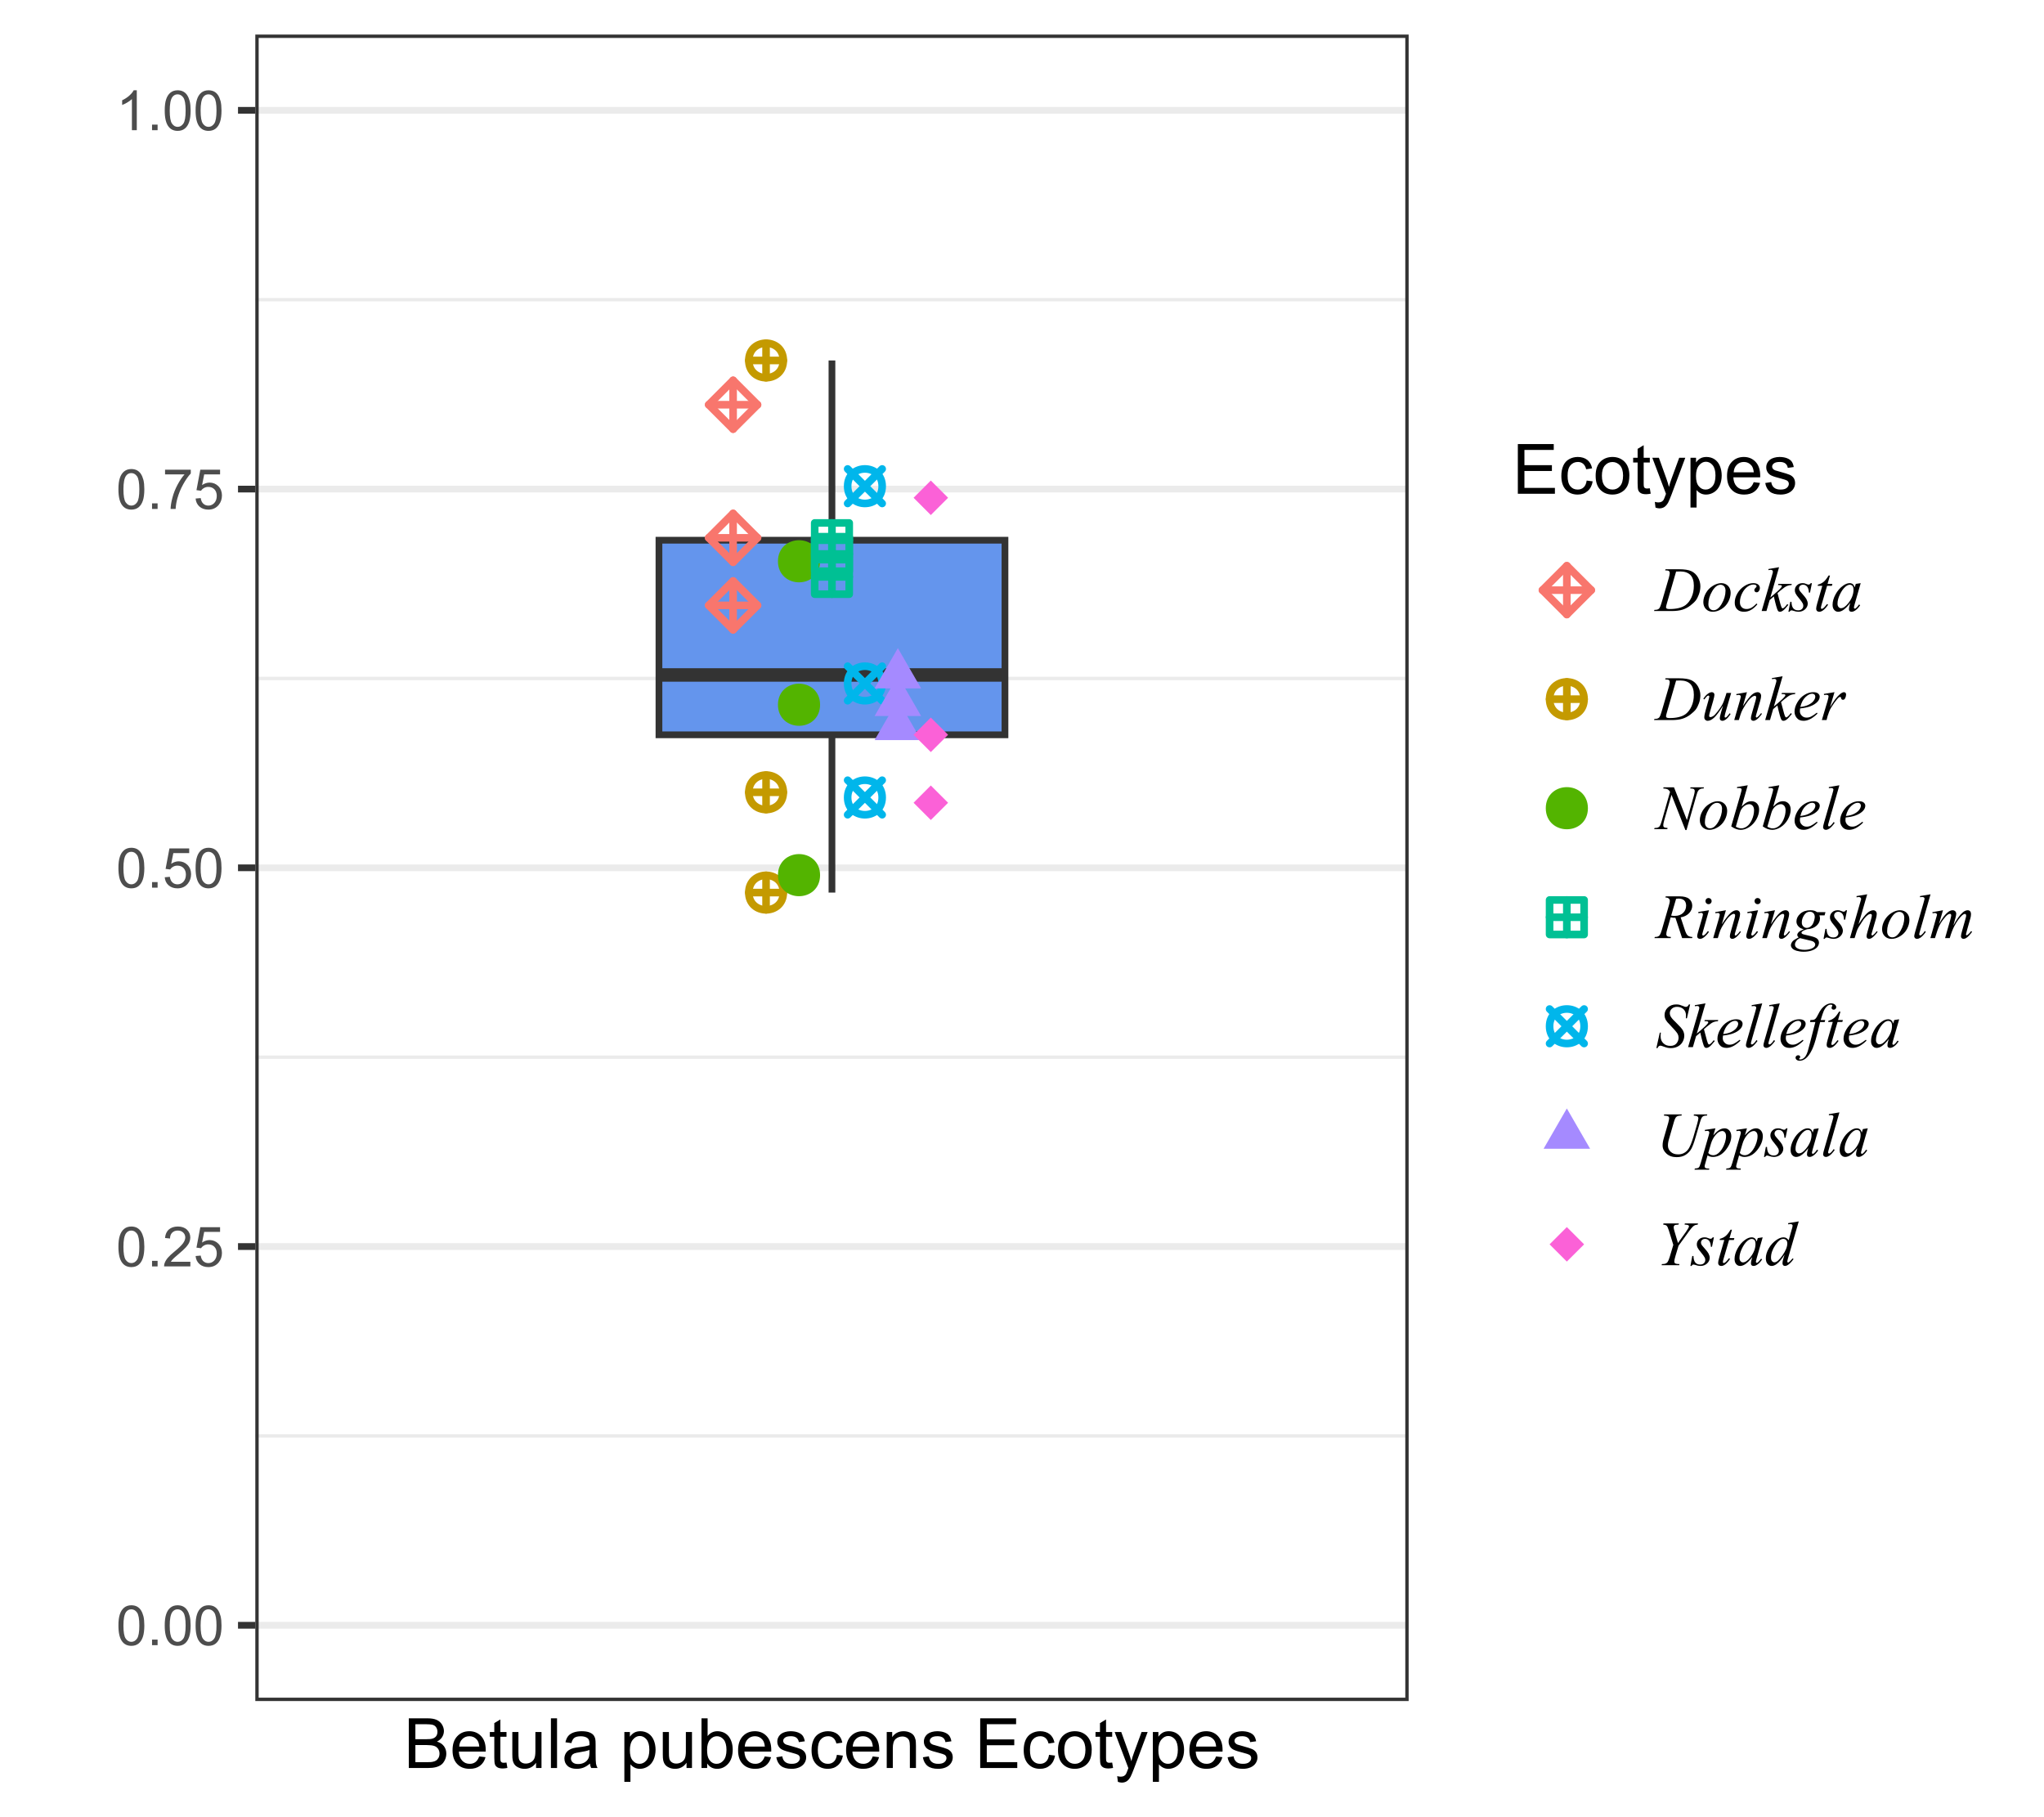 <?xml version="1.0" encoding="UTF-8"?>
<svg xmlns="http://www.w3.org/2000/svg" xmlns:xlink="http://www.w3.org/1999/xlink" width="324pt" height="288pt" viewBox="0 0 324 288" version="1.1">
<defs>
<g>
<symbol overflow="visible" id="glyph0-0">
<path style="stroke:none;" d="M 1.102 0 L 1.102 -5.5 L 5.5 -5.5 L 5.5 0 Z M 1.238 -0.137 L 5.363 -0.137 L 5.363 -5.363 L 1.238 -5.363 Z M 1.238 -0.137 "/>
</symbol>
<symbol overflow="visible" id="glyph0-1">
<path style="stroke:none;" d="M 0.367 -3.105 C 0.363 -3.848 0.438 -4.445 0.594 -4.902 C 0.742 -5.355 0.973 -5.707 1.277 -5.953 C 1.578 -6.199 1.957 -6.32 2.418 -6.324 C 2.754 -6.32 3.051 -6.254 3.309 -6.121 C 3.562 -5.984 3.773 -5.789 3.938 -5.531 C 4.102 -5.273 4.23 -4.961 4.328 -4.594 C 4.422 -4.227 4.469 -3.73 4.473 -3.105 C 4.469 -2.367 4.395 -1.77 4.242 -1.316 C 4.09 -0.859 3.863 -0.508 3.562 -0.262 C 3.258 -0.016 2.875 0.105 2.418 0.109 C 1.809 0.105 1.332 -0.109 0.988 -0.547 C 0.57 -1.066 0.363 -1.922 0.367 -3.105 Z M 1.16 -3.105 C 1.16 -2.07 1.281 -1.379 1.523 -1.039 C 1.766 -0.695 2.062 -0.527 2.418 -0.527 C 2.773 -0.527 3.074 -0.699 3.316 -1.043 C 3.559 -1.387 3.68 -2.074 3.68 -3.105 C 3.68 -4.145 3.559 -4.832 3.316 -5.172 C 3.074 -5.512 2.77 -5.684 2.41 -5.684 C 2.051 -5.684 1.77 -5.531 1.559 -5.234 C 1.293 -4.844 1.16 -4.137 1.16 -3.105 Z M 1.16 -3.105 "/>
</symbol>
<symbol overflow="visible" id="glyph0-2">
<path style="stroke:none;" d="M 0.801 0 L 0.801 -0.883 L 1.68 -0.883 L 1.68 0 Z M 0.801 0 "/>
</symbol>
<symbol overflow="visible" id="glyph0-3">
<path style="stroke:none;" d="M 4.43 -0.742 L 4.43 0 L 0.266 0 C 0.258 -0.188 0.289 -0.367 0.355 -0.539 C 0.461 -0.82 0.629 -1.098 0.863 -1.375 C 1.094 -1.648 1.434 -1.965 1.879 -2.328 C 2.562 -2.887 3.023 -3.332 3.266 -3.664 C 3.5 -3.988 3.621 -4.301 3.625 -4.594 C 3.621 -4.898 3.512 -5.156 3.297 -5.367 C 3.074 -5.578 2.789 -5.684 2.441 -5.684 C 2.066 -5.684 1.77 -5.57 1.547 -5.348 C 1.32 -5.125 1.207 -4.816 1.207 -4.422 L 0.414 -4.504 C 0.465 -5.094 0.668 -5.543 1.027 -5.855 C 1.379 -6.164 1.855 -6.32 2.457 -6.324 C 3.059 -6.32 3.539 -6.152 3.891 -5.82 C 4.242 -5.484 4.418 -5.07 4.422 -4.578 C 4.418 -4.32 4.367 -4.074 4.266 -3.832 C 4.164 -3.59 3.992 -3.332 3.754 -3.062 C 3.512 -2.793 3.113 -2.426 2.562 -1.957 C 2.094 -1.566 1.797 -1.301 1.664 -1.16 C 1.531 -1.02 1.422 -0.879 1.34 -0.742 Z M 4.43 -0.742 "/>
</symbol>
<symbol overflow="visible" id="glyph0-4">
<path style="stroke:none;" d="M 0.367 -1.648 L 1.176 -1.719 C 1.234 -1.32 1.375 -1.023 1.594 -0.824 C 1.812 -0.625 2.078 -0.527 2.391 -0.527 C 2.762 -0.527 3.074 -0.668 3.336 -0.949 C 3.59 -1.23 3.719 -1.602 3.723 -2.066 C 3.719 -2.504 3.594 -2.852 3.348 -3.109 C 3.098 -3.363 2.773 -3.492 2.375 -3.492 C 2.125 -3.492 1.902 -3.434 1.703 -3.32 C 1.5 -3.207 1.344 -3.062 1.23 -2.883 L 0.504 -2.977 L 1.113 -6.215 L 4.246 -6.215 L 4.246 -5.473 L 1.73 -5.473 L 1.391 -3.781 C 1.766 -4.039 2.164 -4.172 2.582 -4.176 C 3.129 -4.172 3.594 -3.98 3.973 -3.605 C 4.352 -3.223 4.539 -2.734 4.543 -2.137 C 4.539 -1.562 4.375 -1.07 4.043 -0.656 C 3.637 -0.148 3.086 0.105 2.391 0.109 C 1.816 0.105 1.348 -0.051 0.984 -0.371 C 0.621 -0.691 0.414 -1.117 0.367 -1.648 Z M 0.367 -1.648 "/>
</symbol>
<symbol overflow="visible" id="glyph0-5">
<path style="stroke:none;" d="M 0.418 -5.473 L 0.418 -6.219 L 4.496 -6.219 L 4.496 -5.617 C 4.09 -5.188 3.691 -4.621 3.301 -3.914 C 2.902 -3.203 2.602 -2.473 2.391 -1.73 C 2.234 -1.199 2.133 -0.625 2.094 0 L 1.297 0 C 1.305 -0.492 1.402 -1.09 1.59 -1.793 C 1.773 -2.496 2.043 -3.172 2.391 -3.824 C 2.738 -4.477 3.109 -5.027 3.504 -5.473 Z M 0.418 -5.473 "/>
</symbol>
<symbol overflow="visible" id="glyph0-6">
<path style="stroke:none;" d="M 3.277 0 L 2.504 0 L 2.504 -4.93 C 2.316 -4.75 2.074 -4.574 1.773 -4.395 C 1.469 -4.215 1.195 -4.082 0.957 -3.996 L 0.957 -4.742 C 1.387 -4.941 1.766 -5.188 2.09 -5.48 C 2.414 -5.77 2.645 -6.051 2.781 -6.324 L 3.277 -6.324 Z M 3.277 0 "/>
</symbol>
<symbol overflow="visible" id="glyph1-0">
<path style="stroke:none;" d="M 1.375 0 L 1.375 -6.875 L 6.875 -6.875 L 6.875 0 Z M 1.547 -0.172 L 6.703 -0.172 L 6.703 -6.703 L 1.547 -6.703 Z M 1.547 -0.172 "/>
</symbol>
<symbol overflow="visible" id="glyph1-1">
<path style="stroke:none;" d="M 0.805 0 L 0.805 -7.875 L 3.758 -7.875 C 4.359 -7.875 4.844 -7.793 5.207 -7.633 C 5.57 -7.473 5.855 -7.227 6.062 -6.898 C 6.266 -6.562 6.367 -6.219 6.371 -5.859 C 6.367 -5.523 6.277 -5.207 6.094 -4.91 C 5.91 -4.613 5.633 -4.371 5.27 -4.188 C 5.742 -4.047 6.109 -3.809 6.367 -3.473 C 6.621 -3.133 6.75 -2.734 6.75 -2.281 C 6.75 -1.91 6.672 -1.57 6.516 -1.254 C 6.359 -0.934 6.168 -0.688 5.941 -0.52 C 5.711 -0.344 5.422 -0.215 5.078 -0.129 C 4.73 -0.043 4.309 0 3.809 0 Z M 1.848 -4.566 L 3.551 -4.566 C 4.012 -4.562 4.34 -4.594 4.543 -4.656 C 4.805 -4.73 5.004 -4.859 5.141 -5.047 C 5.273 -5.227 5.344 -5.457 5.344 -5.734 C 5.344 -5.996 5.281 -6.227 5.156 -6.426 C 5.031 -6.625 4.852 -6.762 4.617 -6.836 C 4.383 -6.906 3.984 -6.941 3.422 -6.945 L 1.848 -6.945 Z M 1.848 -0.93 L 3.809 -0.93 C 4.145 -0.926 4.379 -0.938 4.516 -0.969 C 4.754 -1.008 4.953 -1.078 5.117 -1.18 C 5.273 -1.277 5.406 -1.426 5.516 -1.617 C 5.617 -1.809 5.672 -2.027 5.672 -2.281 C 5.672 -2.57 5.594 -2.828 5.445 -3.047 C 5.289 -3.266 5.082 -3.418 4.82 -3.504 C 4.551 -3.59 4.168 -3.633 3.668 -3.637 L 1.848 -3.637 Z M 1.848 -0.93 "/>
</symbol>
<symbol overflow="visible" id="glyph1-2">
<path style="stroke:none;" d="M 4.629 -1.836 L 5.629 -1.715 C 5.469 -1.125 5.176 -0.672 4.75 -0.352 C 4.324 -0.031 3.781 0.129 3.121 0.129 C 2.281 0.129 1.617 -0.125 1.133 -0.641 C 0.641 -1.152 0.398 -1.875 0.402 -2.805 C 0.398 -3.762 0.645 -4.504 1.145 -5.035 C 1.637 -5.562 2.277 -5.828 3.066 -5.832 C 3.824 -5.828 4.449 -5.57 4.934 -5.051 C 5.418 -4.531 5.66 -3.801 5.66 -2.863 C 5.66 -2.805 5.656 -2.719 5.656 -2.605 L 1.402 -2.605 C 1.434 -1.977 1.613 -1.496 1.934 -1.164 C 2.25 -0.828 2.645 -0.66 3.125 -0.664 C 3.477 -0.66 3.781 -0.754 4.031 -0.945 C 4.281 -1.129 4.48 -1.426 4.629 -1.836 Z M 1.457 -3.398 L 4.641 -3.398 C 4.598 -3.879 4.473 -4.238 4.273 -4.48 C 3.961 -4.852 3.562 -5.039 3.078 -5.039 C 2.629 -5.039 2.258 -4.891 1.957 -4.594 C 1.652 -4.297 1.484 -3.898 1.457 -3.398 Z M 1.457 -3.398 "/>
</symbol>
<symbol overflow="visible" id="glyph1-3">
<path style="stroke:none;" d="M 2.836 -0.863 L 2.977 -0.012 C 2.703 0.043 2.457 0.07 2.246 0.074 C 1.891 0.07 1.621 0.02 1.43 -0.09 C 1.234 -0.199 1.098 -0.348 1.02 -0.527 C 0.941 -0.707 0.902 -1.086 0.902 -1.672 L 0.902 -4.953 L 0.195 -4.953 L 0.195 -5.703 L 0.902 -5.703 L 0.902 -7.117 L 1.863 -7.695 L 1.863 -5.703 L 2.836 -5.703 L 2.836 -4.953 L 1.863 -4.953 L 1.863 -1.617 C 1.863 -1.34 1.879 -1.16 1.914 -1.086 C 1.945 -1.004 2 -0.941 2.078 -0.898 C 2.152 -0.848 2.262 -0.824 2.41 -0.828 C 2.516 -0.824 2.66 -0.836 2.836 -0.863 Z M 2.836 -0.863 "/>
</symbol>
<symbol overflow="visible" id="glyph1-4">
<path style="stroke:none;" d="M 4.465 0 L 4.465 -0.836 C 4.02 -0.191 3.414 0.129 2.652 0.129 C 2.312 0.129 2 0.066 1.711 -0.062 C 1.418 -0.191 1.199 -0.355 1.059 -0.551 C 0.914 -0.746 0.816 -0.984 0.762 -1.266 C 0.723 -1.453 0.703 -1.754 0.703 -2.172 L 0.703 -5.703 L 1.672 -5.703 L 1.672 -2.539 C 1.668 -2.031 1.688 -1.691 1.73 -1.52 C 1.785 -1.262 1.914 -1.062 2.113 -0.922 C 2.309 -0.773 2.555 -0.703 2.848 -0.703 C 3.137 -0.703 3.406 -0.777 3.66 -0.926 C 3.914 -1.074 4.094 -1.273 4.199 -1.531 C 4.305 -1.785 4.359 -2.16 4.359 -2.648 L 4.359 -5.703 L 5.328 -5.703 L 5.328 0 Z M 4.465 0 "/>
</symbol>
<symbol overflow="visible" id="glyph1-5">
<path style="stroke:none;" d="M 0.703 0 L 0.703 -7.875 L 1.672 -7.875 L 1.672 0 Z M 0.703 0 "/>
</symbol>
<symbol overflow="visible" id="glyph1-6">
<path style="stroke:none;" d="M 4.445 -0.703 C 4.086 -0.398 3.742 -0.184 3.414 -0.059 C 3.082 0.066 2.727 0.129 2.348 0.129 C 1.719 0.129 1.238 -0.023 0.902 -0.328 C 0.566 -0.633 0.398 -1.023 0.398 -1.504 C 0.398 -1.781 0.461 -2.035 0.586 -2.27 C 0.711 -2.496 0.875 -2.684 1.086 -2.824 C 1.289 -2.965 1.523 -3.07 1.781 -3.141 C 1.969 -3.191 2.254 -3.238 2.641 -3.289 C 3.418 -3.375 3.992 -3.488 4.367 -3.621 C 4.367 -3.754 4.371 -3.836 4.371 -3.871 C 4.371 -4.266 4.277 -4.543 4.098 -4.703 C 3.848 -4.918 3.48 -5.027 2.996 -5.031 C 2.539 -5.027 2.203 -4.949 1.988 -4.793 C 1.77 -4.633 1.609 -4.352 1.508 -3.949 L 0.562 -4.078 C 0.648 -4.48 0.789 -4.805 0.988 -5.055 C 1.184 -5.301 1.469 -5.492 1.844 -5.629 C 2.215 -5.762 2.645 -5.828 3.137 -5.832 C 3.621 -5.828 4.02 -5.773 4.324 -5.66 C 4.629 -5.543 4.852 -5.398 4.996 -5.227 C 5.137 -5.055 5.238 -4.836 5.297 -4.57 C 5.328 -4.406 5.344 -4.109 5.344 -3.68 L 5.344 -2.391 C 5.344 -1.492 5.363 -0.922 5.406 -0.684 C 5.445 -0.445 5.527 -0.219 5.648 0 L 4.641 0 C 4.539 -0.199 4.473 -0.434 4.445 -0.703 Z M 4.367 -2.863 C 4.012 -2.719 3.488 -2.598 2.789 -2.496 C 2.391 -2.438 2.105 -2.371 1.941 -2.301 C 1.773 -2.227 1.648 -2.121 1.562 -1.988 C 1.473 -1.848 1.43 -1.695 1.43 -1.531 C 1.43 -1.27 1.527 -1.055 1.723 -0.887 C 1.918 -0.711 2.203 -0.625 2.578 -0.629 C 2.949 -0.625 3.277 -0.707 3.57 -0.871 C 3.859 -1.031 4.074 -1.254 4.211 -1.543 C 4.312 -1.754 4.363 -2.078 4.367 -2.508 Z M 4.367 -2.863 "/>
</symbol>
<symbol overflow="visible" id="glyph1-7">
<path style="stroke:none;" d=""/>
</symbol>
<symbol overflow="visible" id="glyph1-8">
<path style="stroke:none;" d="M 0.727 2.188 L 0.727 -5.703 L 1.605 -5.703 L 1.605 -4.961 C 1.812 -5.25 2.047 -5.469 2.309 -5.613 C 2.57 -5.758 2.887 -5.828 3.262 -5.832 C 3.746 -5.828 4.176 -5.703 4.551 -5.457 C 4.922 -5.203 5.203 -4.852 5.391 -4.395 C 5.578 -3.938 5.672 -3.438 5.676 -2.895 C 5.672 -2.309 5.566 -1.781 5.359 -1.316 C 5.148 -0.848 4.844 -0.488 4.449 -0.242 C 4.047 0.008 3.629 0.129 3.191 0.129 C 2.867 0.129 2.578 0.062 2.32 -0.074 C 2.062 -0.211 1.852 -0.383 1.691 -0.59 L 1.691 2.188 Z M 1.602 -2.82 C 1.598 -2.082 1.746 -1.539 2.047 -1.191 C 2.34 -0.836 2.699 -0.66 3.125 -0.664 C 3.551 -0.66 3.918 -0.844 4.227 -1.211 C 4.531 -1.574 4.688 -2.137 4.688 -2.898 C 4.688 -3.625 4.535 -4.168 4.238 -4.531 C 3.938 -4.891 3.582 -5.074 3.168 -5.074 C 2.754 -5.074 2.391 -4.879 2.074 -4.496 C 1.758 -4.109 1.598 -3.551 1.602 -2.82 Z M 1.602 -2.82 "/>
</symbol>
<symbol overflow="visible" id="glyph1-9">
<path style="stroke:none;" d="M 1.617 0 L 0.719 0 L 0.719 -7.875 L 1.688 -7.875 L 1.688 -5.066 C 2.094 -5.574 2.613 -5.828 3.25 -5.832 C 3.598 -5.828 3.93 -5.758 4.246 -5.621 C 4.555 -5.477 4.812 -5.277 5.02 -5.023 C 5.219 -4.766 5.379 -4.457 5.496 -4.098 C 5.609 -3.73 5.664 -3.344 5.668 -2.938 C 5.664 -1.957 5.422 -1.203 4.941 -0.672 C 4.453 -0.137 3.875 0.129 3.203 0.129 C 2.527 0.129 2 -0.152 1.617 -0.715 Z M 1.605 -2.895 C 1.605 -2.207 1.699 -1.711 1.887 -1.414 C 2.191 -0.91 2.602 -0.66 3.121 -0.664 C 3.539 -0.66 3.902 -0.844 4.215 -1.215 C 4.52 -1.578 4.676 -2.129 4.68 -2.859 C 4.676 -3.602 4.527 -4.148 4.234 -4.508 C 3.938 -4.859 3.582 -5.039 3.164 -5.039 C 2.742 -5.039 2.375 -4.855 2.066 -4.488 C 1.758 -4.121 1.605 -3.59 1.605 -2.895 Z M 1.605 -2.895 "/>
</symbol>
<symbol overflow="visible" id="glyph1-10">
<path style="stroke:none;" d="M 0.34 -1.703 L 1.293 -1.852 C 1.344 -1.469 1.492 -1.172 1.742 -0.969 C 1.984 -0.762 2.328 -0.66 2.773 -0.664 C 3.211 -0.66 3.539 -0.75 3.758 -0.934 C 3.969 -1.113 4.078 -1.328 4.082 -1.574 C 4.078 -1.789 3.984 -1.961 3.797 -2.09 C 3.664 -2.172 3.332 -2.281 2.809 -2.418 C 2.098 -2.594 1.605 -2.75 1.332 -2.883 C 1.055 -3.012 0.848 -3.191 0.711 -3.422 C 0.566 -3.652 0.496 -3.906 0.5 -4.188 C 0.496 -4.441 0.555 -4.676 0.672 -4.895 C 0.785 -5.105 0.945 -5.289 1.148 -5.438 C 1.297 -5.547 1.5 -5.637 1.762 -5.715 C 2.02 -5.789 2.301 -5.828 2.602 -5.832 C 3.047 -5.828 3.438 -5.766 3.777 -5.637 C 4.113 -5.508 4.363 -5.332 4.527 -5.113 C 4.688 -4.891 4.797 -4.598 4.859 -4.234 L 3.914 -4.102 C 3.871 -4.395 3.746 -4.621 3.543 -4.789 C 3.336 -4.953 3.043 -5.039 2.668 -5.039 C 2.223 -5.039 1.906 -4.965 1.719 -4.816 C 1.523 -4.668 1.43 -4.496 1.434 -4.301 C 1.43 -4.176 1.469 -4.062 1.551 -3.965 C 1.629 -3.859 1.754 -3.773 1.922 -3.707 C 2.016 -3.668 2.301 -3.586 2.777 -3.461 C 3.461 -3.273 3.938 -3.121 4.207 -3.008 C 4.477 -2.891 4.688 -2.723 4.844 -2.504 C 4.996 -2.277 5.074 -2.004 5.074 -1.676 C 5.074 -1.352 4.98 -1.047 4.793 -0.766 C 4.605 -0.48 4.332 -0.262 3.98 -0.105 C 3.621 0.051 3.223 0.129 2.777 0.129 C 2.035 0.129 1.469 -0.023 1.082 -0.332 C 0.691 -0.641 0.445 -1.098 0.34 -1.703 Z M 0.34 -1.703 "/>
</symbol>
<symbol overflow="visible" id="glyph1-11">
<path style="stroke:none;" d="M 4.445 -2.09 L 5.398 -1.965 C 5.289 -1.309 5.023 -0.797 4.598 -0.426 C 4.168 -0.055 3.645 0.129 3.023 0.129 C 2.242 0.129 1.613 -0.125 1.141 -0.637 C 0.664 -1.145 0.426 -1.875 0.43 -2.832 C 0.426 -3.441 0.527 -3.98 0.734 -4.445 C 0.938 -4.906 1.25 -5.254 1.668 -5.484 C 2.082 -5.715 2.535 -5.828 3.031 -5.832 C 3.645 -5.828 4.152 -5.672 4.547 -5.363 C 4.941 -5.047 5.191 -4.602 5.305 -4.027 L 4.367 -3.883 C 4.273 -4.262 4.117 -4.551 3.891 -4.746 C 3.664 -4.941 3.387 -5.039 3.066 -5.039 C 2.574 -5.039 2.18 -4.863 1.879 -4.516 C 1.57 -4.164 1.418 -3.613 1.422 -2.859 C 1.418 -2.09 1.566 -1.531 1.863 -1.184 C 2.156 -0.836 2.539 -0.66 3.012 -0.664 C 3.391 -0.66 3.707 -0.777 3.961 -1.012 C 4.215 -1.242 4.375 -1.602 4.445 -2.09 Z M 4.445 -2.09 "/>
</symbol>
<symbol overflow="visible" id="glyph1-12">
<path style="stroke:none;" d="M 0.727 0 L 0.727 -5.703 L 1.594 -5.703 L 1.594 -4.895 C 2.012 -5.516 2.617 -5.828 3.41 -5.832 C 3.754 -5.828 4.066 -5.766 4.355 -5.645 C 4.641 -5.52 4.859 -5.359 5.004 -5.16 C 5.145 -4.957 5.242 -4.719 5.305 -4.445 C 5.336 -4.266 5.355 -3.953 5.359 -3.508 L 5.359 0 L 4.395 0 L 4.395 -3.469 C 4.395 -3.863 4.355 -4.156 4.281 -4.352 C 4.203 -4.543 4.07 -4.699 3.879 -4.82 C 3.688 -4.934 3.461 -4.992 3.207 -4.996 C 2.793 -4.992 2.438 -4.859 2.141 -4.602 C 1.836 -4.336 1.688 -3.844 1.691 -3.117 L 1.691 0 Z M 0.727 0 "/>
</symbol>
<symbol overflow="visible" id="glyph1-13">
<path style="stroke:none;" d="M 0.871 0 L 0.871 -7.875 L 6.562 -7.875 L 6.562 -6.945 L 1.914 -6.945 L 1.914 -4.531 L 6.27 -4.531 L 6.27 -3.609 L 1.914 -3.609 L 1.914 -0.93 L 6.746 -0.93 L 6.746 0 Z M 0.871 0 "/>
</symbol>
<symbol overflow="visible" id="glyph1-14">
<path style="stroke:none;" d="M 0.367 -2.852 C 0.363 -3.906 0.656 -4.688 1.246 -5.199 C 1.734 -5.617 2.332 -5.828 3.039 -5.832 C 3.82 -5.828 4.461 -5.574 4.961 -5.062 C 5.457 -4.547 5.707 -3.836 5.711 -2.934 C 5.707 -2.195 5.598 -1.617 5.379 -1.199 C 5.156 -0.777 4.832 -0.449 4.414 -0.219 C 3.992 0.016 3.535 0.129 3.039 0.129 C 2.238 0.129 1.594 -0.125 1.105 -0.637 C 0.609 -1.148 0.363 -1.887 0.367 -2.852 Z M 1.359 -2.852 C 1.359 -2.121 1.516 -1.574 1.836 -1.211 C 2.152 -0.844 2.555 -0.66 3.039 -0.664 C 3.516 -0.66 3.914 -0.844 4.234 -1.211 C 4.551 -1.574 4.711 -2.133 4.715 -2.883 C 4.711 -3.586 4.551 -4.117 4.234 -4.484 C 3.91 -4.844 3.512 -5.027 3.039 -5.031 C 2.555 -5.027 2.152 -4.848 1.836 -4.488 C 1.516 -4.129 1.359 -3.582 1.359 -2.852 Z M 1.359 -2.852 "/>
</symbol>
<symbol overflow="visible" id="glyph1-15">
<path style="stroke:none;" d="M 0.684 2.195 L 0.574 1.289 C 0.785 1.344 0.969 1.371 1.129 1.375 C 1.34 1.371 1.512 1.336 1.641 1.266 C 1.77 1.195 1.875 1.094 1.961 0.969 C 2.02 0.867 2.117 0.629 2.258 0.246 C 2.27 0.191 2.301 0.113 2.344 0.012 L 0.176 -5.703 L 1.219 -5.703 L 2.406 -2.402 C 2.559 -1.98 2.695 -1.539 2.82 -1.078 C 2.926 -1.523 3.059 -1.957 3.219 -2.379 L 4.438 -5.703 L 5.402 -5.703 L 3.234 0.098 C 3 0.719 2.816 1.148 2.691 1.391 C 2.516 1.703 2.32 1.938 2.098 2.09 C 1.875 2.238 1.609 2.312 1.305 2.316 C 1.117 2.312 0.91 2.273 0.684 2.195 Z M 0.684 2.195 "/>
</symbol>
<symbol overflow="visible" id="glyph2-0">
<path style="stroke:none;" d="M 1.387 0 L 1.387 -6.25 L 6.387 -6.25 L 6.387 0 Z M 1.543 -0.156 L 6.23 -0.156 L 6.23 -6.094 L 1.543 -6.094 Z M 1.543 -0.156 "/>
</symbol>
<symbol overflow="visible" id="glyph2-1">
<path style="stroke:none;" d="M 1.465 -6.441 L 1.523 -6.621 L 3.637 -6.621 C 4.531 -6.621 5.195 -6.516 5.625 -6.312 C 6.055 -6.105 6.398 -5.785 6.66 -5.344 C 6.914 -4.902 7.043 -4.43 7.047 -3.926 C 7.043 -3.492 6.969 -3.07 6.824 -2.664 C 6.672 -2.254 6.504 -1.926 6.32 -1.68 C 6.129 -1.434 5.84 -1.164 5.457 -0.867 C 5.066 -0.57 4.648 -0.352 4.199 -0.211 C 3.742 -0.07 3.176 0 2.504 0 L -0.297 0 L -0.234 -0.18 C 0.023 -0.184 0.195 -0.207 0.281 -0.25 C 0.41 -0.301 0.504 -0.375 0.57 -0.473 C 0.66 -0.609 0.77 -0.883 0.891 -1.297 L 2.062 -5.305 C 2.148 -5.617 2.191 -5.867 2.195 -6.047 C 2.191 -6.172 2.148 -6.266 2.07 -6.336 C 1.984 -6.402 1.82 -6.438 1.57 -6.441 Z M 3.199 -6.254 L 1.762 -1.297 C 1.652 -0.922 1.598 -0.695 1.602 -0.609 C 1.598 -0.555 1.617 -0.504 1.652 -0.457 C 1.684 -0.41 1.73 -0.375 1.793 -0.359 C 1.875 -0.328 2.012 -0.316 2.203 -0.316 C 2.711 -0.316 3.184 -0.367 3.625 -0.473 C 4.059 -0.578 4.418 -0.734 4.703 -0.945 C 5.098 -1.246 5.414 -1.664 5.652 -2.195 C 5.891 -2.723 6.012 -3.328 6.012 -4.008 C 6.012 -4.773 5.828 -5.34 5.465 -5.715 C 5.098 -6.082 4.566 -6.27 3.867 -6.273 C 3.695 -6.27 3.473 -6.262 3.199 -6.254 Z M 3.199 -6.254 "/>
</symbol>
<symbol overflow="visible" id="glyph2-2">
<path style="stroke:none;" d="M 4.625 -2.891 C 4.621 -2.398 4.492 -1.914 4.234 -1.438 C 3.973 -0.957 3.613 -0.578 3.152 -0.301 C 2.691 -0.02 2.242 0.117 1.805 0.117 C 1.359 0.117 0.996 -0.023 0.715 -0.309 C 0.434 -0.594 0.293 -0.961 0.293 -1.414 C 0.293 -1.891 0.43 -2.371 0.703 -2.855 C 0.977 -3.332 1.344 -3.715 1.809 -3.996 C 2.266 -4.277 2.711 -4.418 3.145 -4.418 C 3.57 -4.418 3.926 -4.273 4.207 -3.992 C 4.484 -3.707 4.621 -3.34 4.625 -2.891 Z M 3.812 -3.227 C 3.809 -3.527 3.734 -3.758 3.59 -3.922 C 3.438 -4.078 3.246 -4.16 3.016 -4.164 C 2.535 -4.16 2.094 -3.816 1.695 -3.137 C 1.289 -2.449 1.09 -1.77 1.094 -1.094 C 1.09 -0.781 1.168 -0.543 1.328 -0.375 C 1.48 -0.207 1.676 -0.121 1.918 -0.125 C 2.375 -0.121 2.809 -0.465 3.211 -1.148 C 3.609 -1.828 3.809 -2.52 3.812 -3.227 Z M 3.812 -3.227 "/>
</symbol>
<symbol overflow="visible" id="glyph2-3">
<path style="stroke:none;" d="M 3.863 -1.062 C 3.52 -0.652 3.18 -0.355 2.836 -0.168 C 2.492 0.023 2.125 0.117 1.742 0.117 C 1.277 0.117 0.918 -0.012 0.66 -0.273 C 0.398 -0.531 0.27 -0.883 0.273 -1.324 C 0.27 -1.82 0.41 -2.309 0.691 -2.793 C 0.969 -3.273 1.34 -3.664 1.812 -3.965 C 2.281 -4.266 2.746 -4.418 3.199 -4.418 C 3.551 -4.418 3.812 -4.344 3.992 -4.195 C 4.164 -4.047 4.254 -3.863 4.258 -3.652 C 4.254 -3.449 4.191 -3.277 4.07 -3.133 C 3.98 -3.02 3.867 -2.965 3.734 -2.969 C 3.633 -2.965 3.551 -2.996 3.484 -3.066 C 3.414 -3.129 3.379 -3.211 3.383 -3.312 C 3.379 -3.367 3.391 -3.426 3.418 -3.48 C 3.441 -3.531 3.492 -3.594 3.57 -3.668 C 3.645 -3.742 3.691 -3.793 3.711 -3.828 C 3.723 -3.855 3.73 -3.891 3.734 -3.93 C 3.73 -3.996 3.699 -4.055 3.641 -4.102 C 3.543 -4.164 3.41 -4.195 3.242 -4.199 C 2.922 -4.195 2.609 -4.082 2.297 -3.859 C 1.984 -3.633 1.715 -3.316 1.492 -2.906 C 1.223 -2.402 1.09 -1.898 1.094 -1.402 C 1.09 -1.066 1.184 -0.805 1.375 -0.609 C 1.562 -0.414 1.82 -0.316 2.148 -0.32 C 2.395 -0.316 2.641 -0.379 2.891 -0.508 C 3.133 -0.633 3.41 -0.859 3.719 -1.191 Z M 3.863 -1.062 "/>
</symbol>
<symbol overflow="visible" id="glyph2-4">
<path style="stroke:none;" d="M 2.859 -6.945 L 1.477 -2.145 L 2.031 -2.617 C 2.637 -3.129 3.031 -3.508 3.219 -3.758 C 3.273 -3.836 3.305 -3.898 3.305 -3.945 C 3.305 -3.969 3.293 -3.996 3.273 -4.027 C 3.254 -4.051 3.215 -4.074 3.16 -4.09 C 3.102 -4.105 3.004 -4.113 2.859 -4.117 L 2.691 -4.117 L 2.742 -4.301 L 4.879 -4.301 L 4.828 -4.117 C 4.582 -4.102 4.371 -4.062 4.195 -4 C 4.016 -3.934 3.844 -3.84 3.68 -3.719 C 3.352 -3.473 3.133 -3.305 3.031 -3.211 L 2.613 -2.844 C 2.684 -2.605 2.77 -2.277 2.875 -1.859 C 3.051 -1.16 3.172 -0.75 3.234 -0.621 C 3.293 -0.488 3.355 -0.422 3.422 -0.426 C 3.477 -0.422 3.539 -0.449 3.617 -0.508 C 3.781 -0.629 3.965 -0.824 4.16 -1.098 L 4.332 -0.977 C 3.973 -0.527 3.703 -0.234 3.516 -0.094 C 3.328 0.047 3.156 0.117 3 0.117 C 2.859 0.117 2.75 0.066 2.68 -0.043 C 2.547 -0.23 2.332 -0.988 2.031 -2.312 L 1.363 -1.734 L 0.859 0 L 0.098 0 L 1.719 -5.57 L 1.855 -6.047 C 1.867 -6.125 1.875 -6.195 1.879 -6.258 C 1.875 -6.336 1.844 -6.398 1.789 -6.453 C 1.727 -6.5 1.641 -6.527 1.527 -6.531 C 1.449 -6.527 1.332 -6.512 1.172 -6.484 L 1.172 -6.656 Z M 2.859 -6.945 "/>
</symbol>
<symbol overflow="visible" id="glyph2-5">
<path style="stroke:none;" d="M 3.629 -4.418 L 3.328 -2.922 L 3.148 -2.922 C 3.129 -3.355 3.039 -3.672 2.871 -3.871 C 2.699 -4.07 2.488 -4.172 2.242 -4.172 C 2.035 -4.172 1.875 -4.113 1.758 -4.004 C 1.641 -3.887 1.582 -3.754 1.582 -3.602 C 1.582 -3.492 1.605 -3.391 1.652 -3.293 C 1.699 -3.195 1.801 -3.059 1.961 -2.887 C 2.383 -2.422 2.656 -2.074 2.781 -1.84 C 2.902 -1.605 2.965 -1.383 2.969 -1.176 C 2.965 -0.836 2.824 -0.535 2.547 -0.273 C 2.262 -0.012 1.906 0.117 1.48 0.117 C 1.242 0.117 0.973 0.062 0.668 -0.047 C 0.559 -0.086 0.477 -0.105 0.422 -0.109 C 0.273 -0.105 0.16 -0.031 0.086 0.117 L -0.094 0.117 L 0.203 -1.465 L 0.387 -1.465 C 0.402 -0.969 0.504 -0.617 0.691 -0.414 C 0.879 -0.207 1.133 -0.105 1.453 -0.109 C 1.703 -0.105 1.898 -0.176 2.043 -0.316 C 2.188 -0.453 2.262 -0.621 2.262 -0.824 C 2.262 -0.953 2.234 -1.074 2.184 -1.188 C 2.09 -1.379 1.898 -1.648 1.609 -1.996 C 1.316 -2.34 1.129 -2.598 1.047 -2.773 C 0.961 -2.941 0.918 -3.113 0.922 -3.289 C 0.918 -3.602 1.035 -3.871 1.266 -4.09 C 1.492 -4.309 1.785 -4.418 2.152 -4.418 C 2.254 -4.418 2.352 -4.41 2.438 -4.395 C 2.48 -4.383 2.586 -4.344 2.754 -4.281 C 2.922 -4.215 3.031 -4.184 3.09 -4.188 C 3.227 -4.184 3.344 -4.262 3.441 -4.418 Z M 3.629 -4.418 "/>
</symbol>
<symbol overflow="visible" id="glyph2-6">
<path style="stroke:none;" d="M 2.598 -5.629 L 2.219 -4.301 L 2.984 -4.301 L 2.898 -3.992 L 2.141 -3.992 L 1.297 -1.113 C 1.203 -0.801 1.16 -0.598 1.164 -0.512 C 1.16 -0.453 1.172 -0.414 1.203 -0.387 C 1.227 -0.355 1.258 -0.34 1.293 -0.344 C 1.371 -0.34 1.48 -0.395 1.617 -0.512 C 1.695 -0.574 1.867 -0.777 2.141 -1.113 L 2.301 -0.992 C 2 -0.551 1.715 -0.246 1.449 -0.07 C 1.262 0.055 1.078 0.117 0.898 0.117 C 0.75 0.117 0.633 0.074 0.547 -0.016 C 0.453 -0.105 0.41 -0.219 0.41 -0.359 C 0.41 -0.531 0.461 -0.801 0.566 -1.168 L 1.383 -3.992 L 0.645 -3.992 L 0.695 -4.184 C 1.051 -4.281 1.348 -4.426 1.586 -4.621 C 1.824 -4.812 2.09 -5.148 2.383 -5.629 Z M 2.598 -5.629 "/>
</symbol>
<symbol overflow="visible" id="glyph2-7">
<path style="stroke:none;" d="M 4.691 -4.418 L 3.742 -1.109 L 3.633 -0.664 C 3.621 -0.617 3.613 -0.582 3.617 -0.555 C 3.613 -0.5 3.633 -0.457 3.668 -0.422 C 3.691 -0.391 3.723 -0.375 3.766 -0.375 C 3.805 -0.375 3.859 -0.398 3.93 -0.453 C 4.055 -0.543 4.223 -0.738 4.438 -1.039 L 4.605 -0.922 C 4.379 -0.578 4.145 -0.32 3.91 -0.148 C 3.668 0.031 3.449 0.117 3.25 0.117 C 3.109 0.117 3.004 0.082 2.938 0.012 C 2.863 -0.059 2.828 -0.16 2.832 -0.293 C 2.828 -0.449 2.863 -0.656 2.938 -0.922 L 3.043 -1.289 C 2.613 -0.73 2.223 -0.34 1.867 -0.121 C 1.605 0.039 1.352 0.117 1.109 0.117 C 0.867 0.117 0.664 0.02 0.492 -0.176 C 0.32 -0.371 0.234 -0.641 0.234 -0.992 C 0.234 -1.504 0.387 -2.051 0.699 -2.629 C 1.008 -3.203 1.402 -3.664 1.883 -4.008 C 2.254 -4.281 2.609 -4.418 2.945 -4.418 C 3.141 -4.418 3.305 -4.363 3.438 -4.262 C 3.566 -4.152 3.668 -3.98 3.742 -3.746 L 3.914 -4.301 Z M 2.953 -4.164 C 2.742 -4.16 2.52 -4.062 2.289 -3.871 C 1.957 -3.594 1.66 -3.184 1.402 -2.641 C 1.141 -2.098 1.012 -1.605 1.016 -1.168 C 1.012 -0.941 1.066 -0.766 1.18 -0.641 C 1.289 -0.508 1.418 -0.445 1.562 -0.449 C 1.914 -0.445 2.301 -0.707 2.719 -1.234 C 3.273 -1.93 3.551 -2.645 3.555 -3.379 C 3.551 -3.652 3.496 -3.852 3.395 -3.977 C 3.285 -4.098 3.141 -4.16 2.953 -4.164 Z M 2.953 -4.164 "/>
</symbol>
<symbol overflow="visible" id="glyph2-8">
<path style="stroke:none;" d="M 4.707 -4.301 L 3.859 -1.391 C 3.73 -0.953 3.668 -0.68 3.668 -0.57 C 3.668 -0.508 3.676 -0.465 3.699 -0.441 C 3.715 -0.41 3.746 -0.398 3.785 -0.398 C 3.84 -0.398 3.898 -0.422 3.965 -0.473 C 4.031 -0.523 4.199 -0.727 4.473 -1.078 L 4.617 -0.969 C 4.359 -0.555 4.094 -0.258 3.828 -0.07 C 3.645 0.055 3.473 0.117 3.312 0.117 C 3.18 0.117 3.082 0.078 3.012 0.008 C 2.941 -0.062 2.906 -0.152 2.906 -0.27 C 2.906 -0.379 2.926 -0.523 2.969 -0.707 C 3.02 -0.945 3.168 -1.469 3.414 -2.281 C 2.855 -1.367 2.391 -0.742 2.023 -0.398 C 1.648 -0.055 1.305 0.117 0.984 0.117 C 0.836 0.117 0.707 0.066 0.605 -0.039 C 0.496 -0.141 0.445 -0.273 0.449 -0.434 C 0.445 -0.676 0.516 -1.051 0.664 -1.559 L 1.09 -3.066 C 1.191 -3.426 1.242 -3.652 1.246 -3.742 C 1.242 -3.777 1.227 -3.809 1.203 -3.84 C 1.172 -3.863 1.145 -3.879 1.113 -3.883 C 1.043 -3.879 0.973 -3.855 0.906 -3.809 C 0.836 -3.758 0.684 -3.574 0.445 -3.266 L 0.293 -3.375 C 0.535 -3.75 0.793 -4.027 1.07 -4.211 C 1.277 -4.348 1.469 -4.418 1.645 -4.418 C 1.766 -4.418 1.863 -4.379 1.941 -4.301 C 2.012 -4.223 2.051 -4.125 2.055 -4.008 C 2.051 -3.832 1.984 -3.516 1.859 -3.066 L 1.402 -1.488 C 1.27 -1.059 1.207 -0.785 1.211 -0.672 C 1.207 -0.609 1.227 -0.559 1.27 -0.523 C 1.309 -0.484 1.363 -0.469 1.438 -0.469 C 1.539 -0.469 1.68 -0.52 1.855 -0.629 C 2.023 -0.73 2.254 -0.969 2.543 -1.344 C 2.832 -1.711 3.07 -2.059 3.258 -2.383 C 3.445 -2.707 3.645 -3.223 3.859 -3.93 L 3.965 -4.301 Z M 4.707 -4.301 "/>
</symbol>
<symbol overflow="visible" id="glyph2-9">
<path style="stroke:none;" d="M 2.207 -4.418 L 1.559 -2.195 C 2.164 -3.102 2.629 -3.699 2.953 -3.988 C 3.277 -4.273 3.59 -4.418 3.891 -4.418 C 4.055 -4.418 4.188 -4.363 4.293 -4.258 C 4.398 -4.148 4.453 -4.008 4.453 -3.836 C 4.453 -3.641 4.406 -3.379 4.312 -3.055 L 3.715 -1 C 3.645 -0.762 3.609 -0.617 3.613 -0.566 C 3.609 -0.52 3.621 -0.48 3.652 -0.453 C 3.676 -0.418 3.703 -0.402 3.734 -0.406 C 3.77 -0.402 3.816 -0.426 3.875 -0.469 C 4.047 -0.602 4.238 -0.809 4.445 -1.094 L 4.594 -1 C 4.289 -0.566 4 -0.258 3.734 -0.074 C 3.543 0.055 3.375 0.117 3.227 0.117 C 3.105 0.117 3.008 0.078 2.938 0.008 C 2.863 -0.066 2.828 -0.16 2.832 -0.289 C 2.828 -0.441 2.887 -0.711 3 -1.094 L 3.562 -3.055 C 3.633 -3.297 3.668 -3.488 3.672 -3.629 C 3.668 -3.691 3.648 -3.746 3.609 -3.785 C 3.566 -3.824 3.512 -3.844 3.453 -3.848 C 3.359 -3.844 3.25 -3.805 3.125 -3.73 C 2.883 -3.582 2.633 -3.34 2.375 -3.004 C 2.109 -2.664 1.836 -2.234 1.547 -1.715 C 1.395 -1.434 1.266 -1.129 1.168 -0.805 L 0.922 0 L 0.191 0 L 1.078 -3.055 C 1.18 -3.422 1.23 -3.645 1.234 -3.719 C 1.23 -3.789 1.203 -3.852 1.148 -3.906 C 1.09 -3.957 1.02 -3.984 0.938 -3.988 C 0.898 -3.984 0.828 -3.977 0.734 -3.969 L 0.547 -3.941 L 0.516 -4.117 Z M 2.207 -4.418 "/>
</symbol>
<symbol overflow="visible" id="glyph2-10">
<path style="stroke:none;" d="M 1.191 -1.84 C 1.164 -1.676 1.152 -1.539 1.156 -1.438 C 1.152 -1.141 1.258 -0.895 1.465 -0.695 C 1.668 -0.488 1.914 -0.387 2.211 -0.391 C 2.441 -0.387 2.668 -0.434 2.887 -0.535 C 3.102 -0.629 3.422 -0.844 3.852 -1.172 L 3.953 -1.031 C 3.18 -0.266 2.445 0.117 1.75 0.117 C 1.27 0.117 0.91 -0.031 0.672 -0.332 C 0.43 -0.629 0.309 -0.961 0.312 -1.324 C 0.309 -1.809 0.461 -2.305 0.762 -2.812 C 1.059 -3.32 1.434 -3.715 1.891 -3.996 C 2.34 -4.277 2.805 -4.418 3.285 -4.418 C 3.629 -4.418 3.883 -4.348 4.051 -4.207 C 4.215 -4.066 4.301 -3.898 4.301 -3.711 C 4.301 -3.438 4.191 -3.18 3.98 -2.934 C 3.691 -2.609 3.277 -2.348 2.73 -2.152 C 2.363 -2.016 1.848 -1.914 1.191 -1.84 Z M 1.227 -2.078 C 1.703 -2.133 2.098 -2.227 2.402 -2.363 C 2.801 -2.539 3.098 -2.754 3.301 -3.004 C 3.496 -3.25 3.598 -3.488 3.602 -3.715 C 3.598 -3.852 3.555 -3.961 3.473 -4.047 C 3.383 -4.129 3.262 -4.172 3.105 -4.176 C 2.773 -4.172 2.418 -3.996 2.047 -3.645 C 1.672 -3.293 1.398 -2.77 1.227 -2.078 Z M 1.227 -2.078 "/>
</symbol>
<symbol overflow="visible" id="glyph2-11">
<path style="stroke:none;" d="M 0.523 -4.145 L 2.207 -4.418 L 1.504 -2.047 C 2.07 -3.016 2.586 -3.695 3.055 -4.086 C 3.316 -4.305 3.535 -4.418 3.703 -4.418 C 3.809 -4.418 3.891 -4.383 3.953 -4.32 C 4.012 -4.254 4.043 -4.164 4.047 -4.047 C 4.043 -3.832 3.988 -3.629 3.883 -3.434 C 3.801 -3.285 3.688 -3.211 3.547 -3.211 C 3.469 -3.211 3.406 -3.234 3.352 -3.285 C 3.297 -3.332 3.262 -3.406 3.25 -3.512 C 3.242 -3.566 3.227 -3.609 3.207 -3.633 C 3.176 -3.656 3.148 -3.668 3.117 -3.672 C 3.059 -3.668 3.004 -3.656 2.961 -3.633 C 2.871 -3.586 2.742 -3.457 2.574 -3.25 C 2.301 -2.93 2.008 -2.516 1.695 -2.012 C 1.555 -1.793 1.438 -1.551 1.344 -1.285 C 1.203 -0.91 1.125 -0.688 1.109 -0.617 L 0.953 0 L 0.203 0 L 1.109 -3.031 C 1.211 -3.379 1.266 -3.633 1.266 -3.785 C 1.266 -3.84 1.238 -3.887 1.191 -3.93 C 1.121 -3.98 1.035 -4.008 0.934 -4.008 C 0.859 -4.008 0.734 -3.992 0.555 -3.965 Z M 0.523 -4.145 "/>
</symbol>
<symbol overflow="visible" id="glyph2-12">
<path style="stroke:none;" d="M 2.867 -6.621 L 4.914 -1.43 L 6.02 -5.309 C 6.105 -5.625 6.152 -5.871 6.156 -6.051 C 6.152 -6.168 6.109 -6.262 6.027 -6.332 C 5.941 -6.398 5.785 -6.434 5.555 -6.438 C 5.516 -6.434 5.473 -6.434 5.434 -6.441 L 5.488 -6.621 L 7.617 -6.621 L 7.559 -6.441 C 7.336 -6.441 7.172 -6.418 7.066 -6.371 C 6.91 -6.301 6.793 -6.215 6.723 -6.109 C 6.613 -5.953 6.508 -5.688 6.406 -5.309 L 4.848 0.152 L 4.672 0.152 L 2.469 -5.434 L 1.293 -1.309 C 1.203 -0.992 1.16 -0.754 1.164 -0.59 C 1.16 -0.465 1.199 -0.371 1.281 -0.309 C 1.359 -0.242 1.551 -0.199 1.852 -0.18 L 1.801 0 L -0.277 0 L -0.211 -0.18 C 0.047 -0.184 0.219 -0.207 0.312 -0.25 C 0.441 -0.305 0.543 -0.379 0.609 -0.477 C 0.703 -0.617 0.809 -0.895 0.93 -1.309 L 2.242 -5.914 C 2.113 -6.105 1.977 -6.242 1.832 -6.316 C 1.688 -6.387 1.461 -6.426 1.156 -6.441 L 1.211 -6.621 Z M 2.867 -6.621 "/>
</symbol>
<symbol overflow="visible" id="glyph2-13">
<path style="stroke:none;" d="M 2.887 -6.945 L 1.922 -3.57 C 2.234 -3.891 2.504 -4.113 2.738 -4.238 C 2.969 -4.355 3.215 -4.418 3.473 -4.418 C 3.828 -4.418 4.121 -4.297 4.348 -4.062 C 4.574 -3.82 4.688 -3.5 4.691 -3.094 C 4.688 -2.57 4.539 -2.047 4.242 -1.527 C 3.941 -1.008 3.562 -0.605 3.113 -0.316 C 2.66 -0.027 2.215 0.117 1.777 0.117 C 1.281 0.117 0.777 -0.066 0.266 -0.434 L 1.75 -5.547 C 1.859 -5.938 1.914 -6.168 1.918 -6.242 C 1.914 -6.32 1.891 -6.383 1.84 -6.43 C 1.762 -6.484 1.648 -6.516 1.508 -6.52 C 1.438 -6.516 1.336 -6.504 1.195 -6.484 L 1.195 -6.672 Z M 0.996 -0.383 C 1.32 -0.199 1.605 -0.109 1.855 -0.113 C 2.141 -0.109 2.438 -0.215 2.746 -0.426 C 3.051 -0.633 3.316 -0.988 3.547 -1.488 C 3.77 -1.984 3.883 -2.488 3.887 -3 C 3.883 -3.297 3.809 -3.527 3.664 -3.699 C 3.512 -3.863 3.34 -3.949 3.141 -3.953 C 2.836 -3.949 2.539 -3.828 2.25 -3.59 C 1.961 -3.344 1.754 -3.008 1.633 -2.578 Z M 0.996 -0.383 "/>
</symbol>
<symbol overflow="visible" id="glyph2-14">
<path style="stroke:none;" d="M 2.973 -6.945 L 1.305 -1.133 C 1.219 -0.84 1.176 -0.664 1.18 -0.602 C 1.176 -0.551 1.191 -0.508 1.227 -0.477 C 1.254 -0.441 1.293 -0.426 1.344 -0.43 C 1.402 -0.426 1.469 -0.453 1.543 -0.512 C 1.707 -0.641 1.887 -0.848 2.074 -1.133 L 2.223 -0.98 C 1.91 -0.543 1.625 -0.242 1.367 -0.07 C 1.172 0.055 0.992 0.117 0.82 0.117 C 0.695 0.117 0.59 0.078 0.508 -0.008 C 0.426 -0.09 0.387 -0.191 0.387 -0.305 C 0.387 -0.418 0.438 -0.656 0.543 -1.023 L 1.867 -5.605 C 1.973 -5.977 2.027 -6.191 2.027 -6.25 C 2.027 -6.324 1.996 -6.387 1.934 -6.441 C 1.871 -6.488 1.773 -6.516 1.645 -6.52 C 1.566 -6.516 1.453 -6.504 1.305 -6.484 L 1.305 -6.664 Z M 2.973 -6.945 "/>
</symbol>
<symbol overflow="visible" id="glyph2-15">
<path style="stroke:none;" d="M 4.156 0 L 3.094 -3.219 C 2.848 -3.211 2.594 -3.234 2.336 -3.289 L 1.762 -1.289 C 1.684 -1.027 1.645 -0.805 1.648 -0.629 C 1.645 -0.488 1.695 -0.383 1.793 -0.309 C 1.863 -0.246 2.059 -0.203 2.379 -0.18 L 2.336 0 L -0.23 0 L -0.176 -0.18 C 0.066 -0.188 0.227 -0.211 0.312 -0.254 C 0.441 -0.305 0.539 -0.379 0.605 -0.477 C 0.707 -0.625 0.816 -0.898 0.934 -1.289 L 2.09 -5.289 C 2.164 -5.551 2.203 -5.758 2.207 -5.906 C 2.203 -6.055 2.141 -6.18 2.023 -6.289 C 1.898 -6.391 1.727 -6.441 1.5 -6.441 L 1.559 -6.621 L 3.715 -6.621 C 4.438 -6.621 4.957 -6.484 5.277 -6.211 C 5.594 -5.938 5.754 -5.578 5.758 -5.133 C 5.754 -4.703 5.59 -4.312 5.266 -3.961 C 4.934 -3.609 4.484 -3.383 3.922 -3.289 L 4.566 -1.352 C 4.719 -0.875 4.875 -0.566 5.035 -0.426 C 5.188 -0.281 5.441 -0.199 5.789 -0.18 L 5.738 0 Z M 2.418 -3.57 C 2.625 -3.535 2.809 -3.52 2.973 -3.523 C 3.527 -3.52 3.973 -3.676 4.301 -3.988 C 4.625 -4.297 4.785 -4.684 4.789 -5.152 C 4.785 -5.512 4.684 -5.789 4.484 -5.98 C 4.277 -6.172 3.973 -6.27 3.57 -6.27 C 3.461 -6.27 3.34 -6.254 3.199 -6.23 Z M 2.418 -3.57 "/>
</symbol>
<symbol overflow="visible" id="glyph2-16">
<path style="stroke:none;" d="M 2.234 -6.359 C 2.367 -6.355 2.484 -6.309 2.582 -6.215 C 2.676 -6.117 2.723 -6 2.727 -5.867 C 2.723 -5.73 2.676 -5.617 2.582 -5.523 C 2.484 -5.426 2.367 -5.379 2.234 -5.383 C 2.098 -5.379 1.984 -5.426 1.891 -5.523 C 1.793 -5.617 1.746 -5.73 1.75 -5.867 C 1.746 -6 1.793 -6.117 1.891 -6.215 C 1.98 -6.309 2.094 -6.355 2.234 -6.359 Z M 2.301 -4.418 L 1.332 -0.996 C 1.262 -0.762 1.23 -0.621 1.234 -0.582 C 1.23 -0.527 1.246 -0.484 1.281 -0.453 C 1.309 -0.418 1.344 -0.402 1.391 -0.406 C 1.438 -0.402 1.496 -0.43 1.566 -0.484 C 1.746 -0.629 1.934 -0.836 2.129 -1.109 L 2.301 -0.996 C 2.078 -0.656 1.816 -0.371 1.52 -0.141 C 1.293 0.031 1.082 0.117 0.883 0.117 C 0.746 0.117 0.637 0.078 0.555 0 C 0.469 -0.078 0.426 -0.18 0.43 -0.305 C 0.426 -0.422 0.469 -0.621 0.551 -0.902 L 1.188 -3.09 C 1.289 -3.445 1.34 -3.672 1.344 -3.766 C 1.34 -3.832 1.316 -3.891 1.266 -3.938 C 1.215 -3.984 1.145 -4.008 1.059 -4.008 C 0.984 -4.008 0.836 -3.988 0.617 -3.953 L 0.617 -4.145 Z M 2.301 -4.418 "/>
</symbol>
<symbol overflow="visible" id="glyph2-17">
<path style="stroke:none;" d="M 5.211 -4.117 L 5.07 -3.609 L 4.254 -3.609 C 4.312 -3.43 4.34 -3.266 4.344 -3.117 C 4.34 -2.684 4.16 -2.301 3.797 -1.969 C 3.43 -1.633 2.926 -1.445 2.285 -1.41 C 1.938 -1.305 1.676 -1.18 1.508 -1.039 C 1.438 -0.984 1.406 -0.934 1.41 -0.879 C 1.406 -0.812 1.434 -0.75 1.496 -0.699 C 1.551 -0.645 1.703 -0.594 1.945 -0.539 L 2.891 -0.316 C 3.41 -0.191 3.758 -0.047 3.93 0.121 C 4.094 0.293 4.176 0.492 4.18 0.719 C 4.176 0.98 4.078 1.223 3.883 1.449 C 3.684 1.668 3.395 1.844 3.02 1.969 C 2.637 2.094 2.219 2.156 1.762 2.156 C 1.355 2.156 0.988 2.105 0.656 2.012 C 0.324 1.914 0.09 1.785 -0.055 1.625 C -0.195 1.461 -0.27 1.297 -0.27 1.125 C -0.27 0.984 -0.223 0.836 -0.129 0.688 C -0.039 0.531 0.074 0.406 0.219 0.312 C 0.305 0.246 0.555 0.105 0.969 -0.125 C 0.812 -0.242 0.738 -0.371 0.742 -0.512 C 0.738 -0.637 0.805 -0.777 0.938 -0.926 C 1.07 -1.074 1.348 -1.234 1.777 -1.41 C 1.418 -1.477 1.137 -1.625 0.926 -1.859 C 0.715 -2.086 0.609 -2.344 0.609 -2.633 C 0.609 -3.09 0.812 -3.504 1.219 -3.871 C 1.625 -4.234 2.164 -4.418 2.836 -4.418 C 3.078 -4.418 3.277 -4.391 3.438 -4.344 C 3.59 -4.293 3.742 -4.219 3.891 -4.117 Z M 3.516 -3.352 C 3.516 -3.609 3.441 -3.812 3.297 -3.965 C 3.152 -4.109 2.965 -4.184 2.73 -4.188 C 2.363 -4.184 2.059 -4 1.82 -3.633 C 1.578 -3.266 1.457 -2.879 1.461 -2.48 C 1.457 -2.227 1.535 -2.023 1.688 -1.863 C 1.84 -1.703 2.023 -1.621 2.246 -1.625 C 2.414 -1.621 2.582 -1.668 2.746 -1.766 C 2.906 -1.859 3.043 -1.992 3.152 -2.156 C 3.262 -2.32 3.348 -2.531 3.418 -2.793 C 3.48 -3.047 3.516 -3.234 3.516 -3.352 Z M 1.176 0 C 0.91 0.117 0.711 0.27 0.578 0.461 C 0.441 0.648 0.375 0.836 0.375 1.02 C 0.375 1.234 0.473 1.41 0.668 1.555 C 0.949 1.75 1.359 1.852 1.898 1.855 C 2.363 1.852 2.762 1.773 3.094 1.617 C 3.422 1.461 3.586 1.258 3.59 1.008 C 3.586 0.879 3.523 0.758 3.406 0.645 C 3.281 0.527 3.047 0.434 2.695 0.367 C 2.5 0.324 1.992 0.203 1.176 0 Z M 1.176 0 "/>
</symbol>
<symbol overflow="visible" id="glyph2-18">
<path style="stroke:none;" d="M 2.934 -6.945 L 1.562 -2.203 C 2.152 -3.094 2.613 -3.684 2.949 -3.977 C 3.277 -4.27 3.598 -4.418 3.902 -4.418 C 4.059 -4.418 4.188 -4.363 4.293 -4.258 C 4.395 -4.148 4.445 -4.004 4.449 -3.828 C 4.445 -3.609 4.402 -3.352 4.312 -3.047 L 3.715 -1 C 3.637 -0.75 3.598 -0.613 3.602 -0.59 C 3.598 -0.543 3.613 -0.504 3.645 -0.477 C 3.672 -0.445 3.703 -0.434 3.742 -0.434 C 3.781 -0.434 3.828 -0.453 3.887 -0.5 C 4.066 -0.637 4.25 -0.836 4.438 -1.094 L 4.59 -1 C 4.473 -0.824 4.32 -0.633 4.125 -0.43 C 3.93 -0.219 3.758 -0.078 3.617 0 C 3.473 0.078 3.348 0.117 3.242 0.117 C 3.117 0.117 3.02 0.078 2.945 0 C 2.867 -0.074 2.828 -0.172 2.832 -0.293 C 2.828 -0.434 2.887 -0.699 3.004 -1.094 L 3.562 -3.047 C 3.633 -3.289 3.668 -3.48 3.672 -3.625 C 3.668 -3.684 3.648 -3.734 3.609 -3.777 C 3.57 -3.812 3.516 -3.832 3.453 -3.836 C 3.355 -3.832 3.25 -3.797 3.129 -3.73 C 2.906 -3.59 2.648 -3.336 2.363 -2.969 C 2.281 -2.863 2.023 -2.457 1.582 -1.75 C 1.441 -1.52 1.328 -1.27 1.246 -1 L 0.934 0 L 0.199 0 L 1.805 -5.586 L 1.977 -6.191 C 1.973 -6.273 1.938 -6.348 1.871 -6.418 C 1.797 -6.48 1.715 -6.516 1.617 -6.516 C 1.555 -6.516 1.465 -6.504 1.348 -6.484 L 1.246 -6.469 L 1.246 -6.66 Z M 2.934 -6.945 "/>
</symbol>
<symbol overflow="visible" id="glyph2-19">
<path style="stroke:none;" d="M 2.168 -4.418 L 1.531 -2.219 C 1.812 -2.73 2.055 -3.117 2.258 -3.383 C 2.562 -3.781 2.863 -4.074 3.16 -4.262 C 3.328 -4.363 3.512 -4.418 3.703 -4.418 C 3.863 -4.418 3.996 -4.363 4.105 -4.262 C 4.211 -4.152 4.266 -4.02 4.266 -3.863 C 4.266 -3.699 4.227 -3.492 4.156 -3.238 L 3.809 -1.996 C 4.34 -2.984 4.84 -3.68 5.316 -4.086 C 5.574 -4.305 5.836 -4.418 6.098 -4.418 C 6.246 -4.418 6.367 -4.363 6.465 -4.262 C 6.559 -4.156 6.609 -4 6.609 -3.789 C 6.609 -3.598 6.578 -3.398 6.523 -3.188 L 5.984 -1.289 C 5.867 -0.875 5.812 -0.645 5.812 -0.602 C 5.812 -0.551 5.824 -0.512 5.855 -0.484 C 5.871 -0.457 5.898 -0.445 5.934 -0.449 C 5.961 -0.445 6.016 -0.477 6.102 -0.543 C 6.285 -0.684 6.461 -0.871 6.625 -1.109 L 6.789 -1.008 C 6.703 -0.875 6.559 -0.695 6.355 -0.469 C 6.148 -0.238 5.973 -0.082 5.824 -0.004 C 5.676 0.078 5.539 0.117 5.422 0.117 C 5.305 0.117 5.211 0.078 5.133 0 C 5.055 -0.078 5.016 -0.172 5.02 -0.289 C 5.016 -0.441 5.082 -0.758 5.219 -1.23 L 5.664 -2.797 C 5.762 -3.156 5.816 -3.359 5.824 -3.398 C 5.832 -3.461 5.836 -3.52 5.84 -3.578 C 5.836 -3.66 5.816 -3.723 5.785 -3.77 C 5.742 -3.809 5.699 -3.832 5.656 -3.836 C 5.516 -3.832 5.371 -3.762 5.219 -3.629 C 4.77 -3.211 4.352 -2.633 3.961 -1.891 C 3.703 -1.395 3.461 -0.766 3.238 0 L 2.5 0 L 3.336 -2.953 C 3.422 -3.273 3.469 -3.484 3.473 -3.594 C 3.469 -3.68 3.449 -3.746 3.418 -3.789 C 3.379 -3.828 3.336 -3.848 3.285 -3.852 C 3.176 -3.848 3.062 -3.809 2.945 -3.734 C 2.746 -3.605 2.492 -3.336 2.188 -2.922 C 1.875 -2.504 1.641 -2.105 1.477 -1.723 C 1.391 -1.543 1.195 -0.969 0.895 0 L 0.172 0 L 1.074 -3.164 L 1.191 -3.574 C 1.211 -3.637 1.223 -3.68 1.227 -3.711 C 1.223 -3.781 1.191 -3.848 1.129 -3.902 C 1.062 -3.957 0.98 -3.984 0.879 -3.988 C 0.836 -3.984 0.719 -3.965 0.527 -3.93 L 0.484 -4.109 Z M 2.168 -4.418 "/>
</symbol>
<symbol overflow="visible" id="glyph2-20">
<path style="stroke:none;" d="M 0.07 0.152 L 0.617 -2.305 L 0.781 -2.305 C 0.754 -2.062 0.742 -1.867 0.746 -1.715 C 0.742 -1.266 0.887 -0.902 1.172 -0.625 C 1.457 -0.34 1.828 -0.199 2.289 -0.203 C 2.715 -0.199 3.039 -0.332 3.262 -0.598 C 3.48 -0.859 3.59 -1.16 3.594 -1.504 C 3.59 -1.723 3.539 -1.926 3.441 -2.109 C 3.285 -2.379 2.879 -2.852 2.219 -3.535 C 1.895 -3.855 1.688 -4.098 1.598 -4.262 C 1.445 -4.52 1.371 -4.797 1.371 -5.094 C 1.371 -5.551 1.543 -5.945 1.887 -6.277 C 2.23 -6.605 2.672 -6.773 3.219 -6.773 C 3.398 -6.773 3.57 -6.754 3.734 -6.719 C 3.832 -6.695 4.02 -6.629 4.289 -6.523 C 4.477 -6.445 4.578 -6.406 4.602 -6.402 C 4.641 -6.391 4.691 -6.387 4.75 -6.387 C 4.84 -6.387 4.922 -6.41 4.992 -6.457 C 5.062 -6.504 5.141 -6.609 5.234 -6.773 L 5.422 -6.773 L 4.914 -4.574 L 4.746 -4.574 C 4.758 -4.766 4.762 -4.922 4.766 -5.047 C 4.762 -5.438 4.633 -5.762 4.375 -6.016 C 4.113 -6.262 3.77 -6.387 3.344 -6.391 C 3.004 -6.387 2.73 -6.289 2.52 -6.094 C 2.309 -5.895 2.203 -5.664 2.203 -5.406 C 2.203 -5.176 2.27 -4.957 2.406 -4.754 C 2.539 -4.543 2.848 -4.207 3.336 -3.742 C 3.82 -3.273 4.137 -2.91 4.281 -2.648 C 4.422 -2.387 4.492 -2.105 4.496 -1.812 C 4.492 -1.473 4.406 -1.148 4.23 -0.836 C 4.051 -0.52 3.793 -0.277 3.465 -0.105 C 3.129 0.066 2.77 0.152 2.379 0.152 C 2.184 0.152 2 0.133 1.832 0.098 C 1.66 0.059 1.391 -0.027 1.02 -0.164 C 0.891 -0.211 0.785 -0.234 0.703 -0.238 C 0.508 -0.234 0.355 -0.105 0.254 0.152 Z M 0.07 0.152 "/>
</symbol>
<symbol overflow="visible" id="glyph2-21">
<path style="stroke:none;" d="M 2.965 -4.301 L 2.875 -3.98 L 2.164 -3.98 L 1.625 -1.844 C 1.383 -0.902 1.145 -0.18 0.906 0.336 C 0.562 1.059 0.199 1.562 -0.195 1.84 C -0.492 2.051 -0.793 2.156 -1.094 2.156 C -1.285 2.156 -1.453 2.098 -1.594 1.984 C -1.691 1.898 -1.738 1.793 -1.742 1.664 C -1.738 1.559 -1.699 1.469 -1.617 1.395 C -1.531 1.316 -1.43 1.277 -1.312 1.281 C -1.223 1.277 -1.148 1.305 -1.09 1.363 C -1.027 1.414 -0.996 1.477 -1 1.555 C -0.996 1.621 -1.031 1.688 -1.102 1.754 C -1.152 1.793 -1.176 1.828 -1.18 1.855 C -1.176 1.883 -1.168 1.906 -1.148 1.922 C -1.117 1.945 -1.07 1.957 -1.012 1.957 C -0.867 1.957 -0.719 1.91 -0.566 1.824 C -0.41 1.734 -0.273 1.605 -0.156 1.434 C -0.035 1.258 0.078 1.008 0.188 0.68 C 0.23 0.539 0.352 0.09 0.551 -0.672 L 1.402 -3.98 L 0.551 -3.98 L 0.621 -4.301 C 0.887 -4.301 1.074 -4.316 1.184 -4.355 C 1.293 -4.391 1.391 -4.465 1.48 -4.57 C 1.57 -4.676 1.688 -4.871 1.832 -5.164 C 2.02 -5.551 2.203 -5.855 2.383 -6.074 C 2.621 -6.359 2.875 -6.578 3.141 -6.727 C 3.406 -6.871 3.656 -6.941 3.891 -6.945 C 4.137 -6.941 4.332 -6.879 4.484 -6.754 C 4.633 -6.625 4.711 -6.488 4.711 -6.348 C 4.711 -6.23 4.672 -6.137 4.598 -6.059 C 4.523 -5.98 4.43 -5.941 4.312 -5.941 C 4.211 -5.941 4.125 -5.969 4.062 -6.027 C 3.996 -6.086 3.965 -6.156 3.969 -6.242 C 3.965 -6.289 3.988 -6.355 4.031 -6.434 C 4.074 -6.508 4.094 -6.559 4.098 -6.586 C 4.094 -6.633 4.082 -6.664 4.055 -6.688 C 4.008 -6.719 3.945 -6.738 3.867 -6.738 C 3.66 -6.738 3.477 -6.672 3.316 -6.543 C 3.098 -6.367 2.902 -6.098 2.73 -5.734 C 2.641 -5.539 2.477 -5.062 2.246 -4.301 Z M 2.965 -4.301 "/>
</symbol>
<symbol overflow="visible" id="glyph2-22">
<path style="stroke:none;" d="M 1.309 -6.621 L 4.105 -6.621 L 4.055 -6.441 C 3.766 -6.43 3.559 -6.402 3.441 -6.359 C 3.316 -6.309 3.215 -6.227 3.129 -6.109 C 3.043 -5.988 2.949 -5.766 2.855 -5.438 L 2.18 -3.094 C 2.055 -2.676 1.98 -2.402 1.961 -2.273 C 1.922 -2.062 1.902 -1.867 1.906 -1.695 C 1.902 -1.297 2.051 -0.965 2.344 -0.695 C 2.633 -0.422 3.023 -0.285 3.52 -0.289 C 3.84 -0.285 4.129 -0.348 4.383 -0.473 C 4.637 -0.594 4.852 -0.766 5.035 -0.984 C 5.215 -1.203 5.383 -1.5 5.531 -1.875 C 5.68 -2.25 5.812 -2.629 5.93 -3.016 L 6.516 -5.039 C 6.66 -5.543 6.73 -5.871 6.734 -6.023 C 6.73 -6.133 6.684 -6.223 6.586 -6.301 C 6.484 -6.371 6.281 -6.418 5.98 -6.441 L 6.035 -6.621 L 8.141 -6.621 L 8.086 -6.441 C 7.836 -6.438 7.656 -6.414 7.551 -6.367 C 7.438 -6.316 7.344 -6.23 7.266 -6.113 C 7.184 -5.988 7.09 -5.754 6.992 -5.406 L 6.273 -2.949 C 6.043 -2.148 5.824 -1.562 5.621 -1.184 C 5.41 -0.805 5.113 -0.484 4.727 -0.23 C 4.336 0.027 3.855 0.152 3.281 0.152 C 2.617 0.152 2.078 -0.035 1.672 -0.41 C 1.262 -0.785 1.059 -1.215 1.062 -1.703 C 1.059 -1.895 1.078 -2.102 1.117 -2.32 C 1.141 -2.461 1.203 -2.707 1.309 -3.062 L 1.961 -5.312 C 2.051 -5.637 2.098 -5.875 2.102 -6.031 C 2.098 -6.148 2.051 -6.242 1.961 -6.309 C 1.863 -6.375 1.629 -6.418 1.258 -6.441 Z M 1.309 -6.621 "/>
</symbol>
<symbol overflow="visible" id="glyph2-23">
<path style="stroke:none;" d="M 2.211 -4.418 L 1.875 -3.297 C 2.227 -3.711 2.543 -4 2.824 -4.168 C 3.102 -4.332 3.383 -4.418 3.676 -4.418 C 3.961 -4.418 4.211 -4.301 4.418 -4.074 C 4.621 -3.84 4.723 -3.543 4.727 -3.18 C 4.723 -2.461 4.43 -1.73 3.852 -0.992 C 3.266 -0.25 2.59 0.117 1.816 0.117 C 1.652 0.117 1.508 0.098 1.383 0.062 C 1.258 0.023 1.117 -0.035 0.961 -0.125 L 0.605 1.133 C 0.531 1.375 0.496 1.539 0.5 1.617 C 0.496 1.688 0.516 1.746 0.555 1.797 C 0.59 1.848 0.648 1.887 0.734 1.914 C 0.816 1.941 0.988 1.957 1.242 1.957 L 1.195 2.141 L -1.102 2.141 L -1.055 1.957 C -0.75 1.941 -0.543 1.887 -0.441 1.801 C -0.332 1.707 -0.223 1.457 -0.109 1.047 L 1.129 -3.234 C 1.203 -3.5 1.242 -3.664 1.242 -3.734 C 1.242 -3.82 1.215 -3.891 1.164 -3.941 C 1.113 -3.988 1.035 -4.012 0.934 -4.016 C 0.832 -4.012 0.703 -4 0.539 -3.98 L 0.539 -4.172 Z M 1.074 -0.512 C 1.27 -0.27 1.543 -0.152 1.891 -0.152 C 2.059 -0.152 2.23 -0.199 2.406 -0.293 C 2.582 -0.387 2.754 -0.523 2.922 -0.711 C 3.086 -0.895 3.234 -1.109 3.371 -1.355 C 3.504 -1.594 3.625 -1.879 3.73 -2.211 C 3.836 -2.535 3.891 -2.863 3.891 -3.188 C 3.891 -3.445 3.828 -3.645 3.711 -3.785 C 3.59 -3.922 3.453 -3.988 3.297 -3.992 C 2.941 -3.988 2.594 -3.789 2.254 -3.387 C 1.906 -2.98 1.656 -2.508 1.5 -1.973 Z M 1.074 -0.512 "/>
</symbol>
<symbol overflow="visible" id="glyph2-24">
<path style="stroke:none;" d="M 3.496 -3.52 L 4.758 -5.281 C 5.078 -5.738 5.238 -6.035 5.242 -6.164 C 5.238 -6.234 5.203 -6.293 5.137 -6.34 C 5.066 -6.387 4.867 -6.418 4.539 -6.441 L 4.59 -6.621 L 6.672 -6.621 L 6.633 -6.441 C 6.43 -6.41 6.289 -6.383 6.215 -6.359 C 6.094 -6.305 5.977 -6.23 5.867 -6.129 C 5.711 -5.988 5.492 -5.719 5.203 -5.32 L 3.586 -3.086 L 3.094 -1.449 C 2.973 -1.035 2.91 -0.754 2.914 -0.602 C 2.91 -0.496 2.93 -0.418 2.969 -0.371 C 3.004 -0.316 3.07 -0.273 3.168 -0.242 C 3.289 -0.203 3.477 -0.184 3.734 -0.18 L 3.688 0 L 0.898 0 L 0.957 -0.18 C 1.23 -0.184 1.414 -0.207 1.508 -0.25 C 1.648 -0.305 1.758 -0.383 1.836 -0.484 C 1.941 -0.629 2.059 -0.898 2.18 -1.289 L 2.758 -3.223 L 2.051 -5.508 C 1.922 -5.91 1.805 -6.16 1.699 -6.258 C 1.594 -6.355 1.41 -6.414 1.148 -6.441 L 1.195 -6.621 L 3.641 -6.621 L 3.586 -6.441 C 3.277 -6.414 3.102 -6.395 3.062 -6.383 C 2.988 -6.355 2.93 -6.309 2.883 -6.242 C 2.836 -6.172 2.812 -6.094 2.816 -6.008 C 2.812 -5.867 2.859 -5.641 2.961 -5.32 Z M 3.496 -3.52 "/>
</symbol>
<symbol overflow="visible" id="glyph2-25">
<path style="stroke:none;" d="M 5.41 -6.945 L 3.73 -1.18 C 3.637 -0.863 3.59 -0.66 3.594 -0.566 C 3.59 -0.531 3.605 -0.5 3.633 -0.473 C 3.66 -0.441 3.688 -0.426 3.719 -0.43 C 3.762 -0.426 3.812 -0.449 3.871 -0.492 C 3.98 -0.57 4.168 -0.766 4.43 -1.078 L 4.594 -0.977 C 4.359 -0.648 4.121 -0.383 3.883 -0.184 C 3.641 0.02 3.418 0.117 3.211 0.117 C 3.102 0.117 3.008 0.078 2.938 0 C 2.863 -0.078 2.828 -0.188 2.832 -0.332 C 2.828 -0.516 2.879 -0.766 2.977 -1.078 L 3.168 -1.684 C 2.695 -0.949 2.266 -0.445 1.879 -0.172 C 1.609 0.023 1.355 0.117 1.113 0.117 C 0.863 0.117 0.645 0.008 0.465 -0.211 C 0.277 -0.43 0.188 -0.727 0.191 -1.109 C 0.188 -1.59 0.34 -2.109 0.652 -2.66 C 0.957 -3.207 1.367 -3.652 1.879 -4.004 C 2.277 -4.277 2.645 -4.418 2.984 -4.418 C 3.156 -4.418 3.309 -4.379 3.438 -4.309 C 3.562 -4.234 3.688 -4.117 3.812 -3.953 L 4.293 -5.656 C 4.324 -5.773 4.352 -5.871 4.379 -5.941 C 4.414 -6.07 4.434 -6.176 4.438 -6.266 C 4.434 -6.328 4.41 -6.387 4.367 -6.438 C 4.293 -6.488 4.207 -6.516 4.102 -6.52 C 4.023 -6.516 3.898 -6.504 3.73 -6.484 L 3.73 -6.664 Z M 3.598 -3.477 C 3.598 -3.68 3.535 -3.848 3.418 -3.98 C 3.293 -4.105 3.141 -4.172 2.961 -4.172 C 2.547 -4.172 2.121 -3.832 1.676 -3.156 C 1.23 -2.477 1.008 -1.828 1.012 -1.211 C 1.008 -0.965 1.062 -0.777 1.172 -0.652 C 1.277 -0.52 1.406 -0.457 1.559 -0.461 C 1.895 -0.457 2.316 -0.824 2.832 -1.559 C 3.34 -2.289 3.598 -2.926 3.598 -3.477 Z M 3.598 -3.477 "/>
</symbol>
</g>
<clipPath id="clip1">
  <path d="M 40.469 5.48 L 223.289 5.48 L 223.289 269.594 L 40.469 269.594 Z M 40.469 5.48 "/>
</clipPath>
<clipPath id="clip2">
  <path d="M 40.469 227 L 223.289 227 L 223.289 228 L 40.469 228 Z M 40.469 227 "/>
</clipPath>
<clipPath id="clip3">
  <path d="M 40.469 167 L 223.289 167 L 223.289 168 L 40.469 168 Z M 40.469 167 "/>
</clipPath>
<clipPath id="clip4">
  <path d="M 40.469 107 L 223.289 107 L 223.289 108 L 40.469 108 Z M 40.469 107 "/>
</clipPath>
<clipPath id="clip5">
  <path d="M 40.469 47 L 223.289 47 L 223.289 48 L 40.469 48 Z M 40.469 47 "/>
</clipPath>
<clipPath id="clip6">
  <path d="M 40.469 257 L 223.289 257 L 223.289 259 L 40.469 259 Z M 40.469 257 "/>
</clipPath>
<clipPath id="clip7">
  <path d="M 40.469 197 L 223.289 197 L 223.289 199 L 40.469 199 Z M 40.469 197 "/>
</clipPath>
<clipPath id="clip8">
  <path d="M 40.469 137 L 223.289 137 L 223.289 139 L 40.469 139 Z M 40.469 137 "/>
</clipPath>
<clipPath id="clip9">
  <path d="M 40.469 76 L 223.289 76 L 223.289 79 L 40.469 79 Z M 40.469 76 "/>
</clipPath>
<clipPath id="clip10">
  <path d="M 40.469 16 L 223.289 16 L 223.289 19 L 40.469 19 Z M 40.469 16 "/>
</clipPath>
<clipPath id="clip11">
  <path d="M 40.469 5.48 L 223.289 5.48 L 223.289 269.594 L 40.469 269.594 Z M 40.469 5.48 "/>
</clipPath>
</defs>
<g id="surface1">
<rect x="0" y="0" width="324" height="288" style="fill:rgb(100%,100%,100%);fill-opacity:1;stroke:none;"/>
<rect x="0" y="0" width="324" height="288" style="fill:rgb(100%,100%,100%);fill-opacity:1;stroke:none;"/>
<path style="fill:none;stroke-width:1.067;stroke-linecap:round;stroke-linejoin:round;stroke:rgb(100%,100%,100%);stroke-opacity:1;stroke-miterlimit:10;" d="M 0 288 L 324 288 L 324 0 L 0 0 Z M 0 288 "/>
<g clip-path="url(#clip1)" clip-rule="nonzero">
<path style=" stroke:none;fill-rule:nonzero;fill:rgb(100%,100%,100%);fill-opacity:1;" d="M 40.469 269.594 L 223.289 269.594 L 223.289 5.48 L 40.469 5.48 Z M 40.469 269.594 "/>
</g>
<g clip-path="url(#clip2)" clip-rule="nonzero">
<path style="fill:none;stroke-width:0.533;stroke-linecap:butt;stroke-linejoin:round;stroke:rgb(92.157%,92.157%,92.157%);stroke-opacity:1;stroke-miterlimit:10;" d="M 40.469 227.574 L 223.285 227.574 "/>
</g>
<g clip-path="url(#clip3)" clip-rule="nonzero">
<path style="fill:none;stroke-width:0.533;stroke-linecap:butt;stroke-linejoin:round;stroke:rgb(92.157%,92.157%,92.157%);stroke-opacity:1;stroke-miterlimit:10;" d="M 40.469 167.547 L 223.285 167.547 "/>
</g>
<g clip-path="url(#clip4)" clip-rule="nonzero">
<path style="fill:none;stroke-width:0.533;stroke-linecap:butt;stroke-linejoin:round;stroke:rgb(92.157%,92.157%,92.157%);stroke-opacity:1;stroke-miterlimit:10;" d="M 40.469 107.523 L 223.285 107.523 "/>
</g>
<g clip-path="url(#clip5)" clip-rule="nonzero">
<path style="fill:none;stroke-width:0.533;stroke-linecap:butt;stroke-linejoin:round;stroke:rgb(92.157%,92.157%,92.157%);stroke-opacity:1;stroke-miterlimit:10;" d="M 40.469 47.496 L 223.285 47.496 "/>
</g>
<g clip-path="url(#clip6)" clip-rule="nonzero">
<path style="fill:none;stroke-width:1.067;stroke-linecap:butt;stroke-linejoin:round;stroke:rgb(92.157%,92.157%,92.157%);stroke-opacity:1;stroke-miterlimit:10;" d="M 40.469 257.586 L 223.285 257.586 "/>
</g>
<g clip-path="url(#clip7)" clip-rule="nonzero">
<path style="fill:none;stroke-width:1.067;stroke-linecap:butt;stroke-linejoin:round;stroke:rgb(92.157%,92.157%,92.157%);stroke-opacity:1;stroke-miterlimit:10;" d="M 40.469 197.562 L 223.285 197.562 "/>
</g>
<g clip-path="url(#clip8)" clip-rule="nonzero">
<path style="fill:none;stroke-width:1.067;stroke-linecap:butt;stroke-linejoin:round;stroke:rgb(92.157%,92.157%,92.157%);stroke-opacity:1;stroke-miterlimit:10;" d="M 40.469 137.535 L 223.285 137.535 "/>
</g>
<g clip-path="url(#clip9)" clip-rule="nonzero">
<path style="fill:none;stroke-width:1.067;stroke-linecap:butt;stroke-linejoin:round;stroke:rgb(92.157%,92.157%,92.157%);stroke-opacity:1;stroke-miterlimit:10;" d="M 40.469 77.512 L 223.285 77.512 "/>
</g>
<g clip-path="url(#clip10)" clip-rule="nonzero">
<path style="fill:none;stroke-width:1.067;stroke-linecap:butt;stroke-linejoin:round;stroke:rgb(92.157%,92.157%,92.157%);stroke-opacity:1;stroke-miterlimit:10;" d="M 40.469 17.484 L 223.285 17.484 "/>
</g>
<path style="fill:none;stroke-width:1.067;stroke-linecap:butt;stroke-linejoin:round;stroke:rgb(20%,20%,20%);stroke-opacity:1;stroke-miterlimit:10;" d="M 131.875 85.617 L 131.875 57.129 "/>
<path style="fill:none;stroke-width:1.067;stroke-linecap:butt;stroke-linejoin:round;stroke:rgb(20%,20%,20%);stroke-opacity:1;stroke-miterlimit:10;" d="M 131.875 116.457 L 131.875 141.461 "/>
<path style="fill-rule:nonzero;fill:rgb(39.216%,58.431%,92.941%);fill-opacity:1;stroke-width:1.067;stroke-linecap:butt;stroke-linejoin:miter;stroke:rgb(20%,20%,20%);stroke-opacity:1;stroke-miterlimit:10;" d="M 104.453 85.617 L 104.453 116.457 L 159.301 116.457 L 159.301 85.617 Z M 104.453 85.617 "/>
<path style="fill:none;stroke-width:2.134;stroke-linecap:butt;stroke-linejoin:miter;stroke:rgb(20%,20%,20%);stroke-opacity:1;stroke-miterlimit:10;" d="M 104.453 106.973 L 159.301 106.973 "/>
<path style="fill:none;stroke-width:1.205;stroke-linecap:round;stroke-linejoin:round;stroke:rgb(97.255%,46.275%,42.745%);stroke-opacity:1;stroke-miterlimit:10;" d="M 112.336 95.945 L 120.078 95.945 "/>
<path style="fill:none;stroke-width:1.205;stroke-linecap:round;stroke-linejoin:round;stroke:rgb(97.255%,46.275%,42.745%);stroke-opacity:1;stroke-miterlimit:10;" d="M 116.207 99.816 L 116.207 92.074 "/>
<path style="fill:none;stroke-width:1.205;stroke-linecap:round;stroke-linejoin:round;stroke:rgb(97.255%,46.275%,42.745%);stroke-opacity:1;stroke-miterlimit:10;" d="M 112.336 95.945 L 116.207 92.074 L 120.078 95.945 L 116.207 99.816 Z M 112.336 95.945 "/>
<path style="fill:none;stroke-width:1.205;stroke-linecap:round;stroke-linejoin:round;stroke:rgb(97.255%,46.275%,42.745%);stroke-opacity:1;stroke-miterlimit:10;" d="M 112.336 85.238 L 120.078 85.238 "/>
<path style="fill:none;stroke-width:1.205;stroke-linecap:round;stroke-linejoin:round;stroke:rgb(97.255%,46.275%,42.745%);stroke-opacity:1;stroke-miterlimit:10;" d="M 116.207 89.109 L 116.207 81.371 "/>
<path style="fill:none;stroke-width:1.205;stroke-linecap:round;stroke-linejoin:round;stroke:rgb(97.255%,46.275%,42.745%);stroke-opacity:1;stroke-miterlimit:10;" d="M 112.336 85.238 L 116.207 81.371 L 120.078 85.238 L 116.207 89.109 Z M 112.336 85.238 "/>
<path style="fill:none;stroke-width:1.205;stroke-linecap:round;stroke-linejoin:round;stroke:rgb(97.255%,46.275%,42.745%);stroke-opacity:1;stroke-miterlimit:10;" d="M 112.336 64.145 L 120.078 64.145 "/>
<path style="fill:none;stroke-width:1.205;stroke-linecap:round;stroke-linejoin:round;stroke:rgb(97.255%,46.275%,42.745%);stroke-opacity:1;stroke-miterlimit:10;" d="M 116.207 68.012 L 116.207 60.273 "/>
<path style="fill:none;stroke-width:1.205;stroke-linecap:round;stroke-linejoin:round;stroke:rgb(97.255%,46.275%,42.745%);stroke-opacity:1;stroke-miterlimit:10;" d="M 112.336 64.145 L 116.207 60.273 L 120.078 64.145 L 116.207 68.012 Z M 112.336 64.145 "/>
<path style="fill:none;stroke-width:1.205;stroke-linecap:round;stroke-linejoin:round;stroke:rgb(76.863%,60.392%,0%);stroke-opacity:1;stroke-miterlimit:10;" d="M 124.168 125.57 C 124.168 129.219 118.695 129.219 118.695 125.57 C 118.695 121.922 124.168 121.922 124.168 125.57 "/>
<path style="fill:none;stroke-width:1.205;stroke-linecap:round;stroke-linejoin:round;stroke:rgb(76.863%,60.392%,0%);stroke-opacity:1;stroke-miterlimit:10;" d="M 118.695 125.57 L 124.168 125.57 "/>
<path style="fill:none;stroke-width:1.205;stroke-linecap:round;stroke-linejoin:round;stroke:rgb(76.863%,60.392%,0%);stroke-opacity:1;stroke-miterlimit:10;" d="M 121.43 128.309 L 121.43 122.836 "/>
<path style="fill:none;stroke-width:1.205;stroke-linecap:round;stroke-linejoin:round;stroke:rgb(76.863%,60.392%,0%);stroke-opacity:1;stroke-miterlimit:10;" d="M 124.168 141.461 C 124.168 145.109 118.695 145.109 118.695 141.461 C 118.695 137.812 124.168 137.812 124.168 141.461 "/>
<path style="fill:none;stroke-width:1.205;stroke-linecap:round;stroke-linejoin:round;stroke:rgb(76.863%,60.392%,0%);stroke-opacity:1;stroke-miterlimit:10;" d="M 118.695 141.461 L 124.168 141.461 "/>
<path style="fill:none;stroke-width:1.205;stroke-linecap:round;stroke-linejoin:round;stroke:rgb(76.863%,60.392%,0%);stroke-opacity:1;stroke-miterlimit:10;" d="M 121.43 144.199 L 121.43 138.727 "/>
<path style="fill:none;stroke-width:1.205;stroke-linecap:round;stroke-linejoin:round;stroke:rgb(76.863%,60.392%,0%);stroke-opacity:1;stroke-miterlimit:10;" d="M 124.168 57.129 C 124.168 60.777 118.695 60.777 118.695 57.129 C 118.695 53.48 124.168 53.48 124.168 57.129 "/>
<path style="fill:none;stroke-width:1.205;stroke-linecap:round;stroke-linejoin:round;stroke:rgb(76.863%,60.392%,0%);stroke-opacity:1;stroke-miterlimit:10;" d="M 118.695 57.129 L 124.168 57.129 "/>
<path style="fill:none;stroke-width:1.205;stroke-linecap:round;stroke-linejoin:round;stroke:rgb(76.863%,60.392%,0%);stroke-opacity:1;stroke-miterlimit:10;" d="M 121.43 59.867 L 121.43 54.395 "/>
<path style="fill-rule:nonzero;fill:rgb(32.549%,70.588%,0%);fill-opacity:1;stroke-width:1.205;stroke-linecap:round;stroke-linejoin:round;stroke:rgb(32.549%,70.588%,0%);stroke-opacity:1;stroke-miterlimit:10;" d="M 129.391 138.699 C 129.391 142.348 123.918 142.348 123.918 138.699 C 123.918 135.051 129.391 135.051 129.391 138.699 "/>
<path style="fill-rule:nonzero;fill:rgb(32.549%,70.588%,0%);fill-opacity:1;stroke-width:1.205;stroke-linecap:round;stroke-linejoin:round;stroke:rgb(32.549%,70.588%,0%);stroke-opacity:1;stroke-miterlimit:10;" d="M 129.391 111.691 C 129.391 115.34 123.918 115.34 123.918 111.691 C 123.918 108.043 129.391 108.043 129.391 111.691 "/>
<path style="fill-rule:nonzero;fill:rgb(32.549%,70.588%,0%);fill-opacity:1;stroke-width:1.205;stroke-linecap:round;stroke-linejoin:round;stroke:rgb(32.549%,70.588%,0%);stroke-opacity:1;stroke-miterlimit:10;" d="M 129.391 88.953 C 129.391 92.602 123.918 92.602 123.918 88.953 C 123.918 85.305 129.391 85.305 129.391 88.953 "/>
<path style="fill:none;stroke-width:1.205;stroke-linecap:round;stroke-linejoin:round;stroke:rgb(0%,75.294%,58.039%);stroke-opacity:1;stroke-miterlimit:10;" d="M 129.141 85.617 L 134.613 85.617 "/>
<path style="fill:none;stroke-width:1.205;stroke-linecap:round;stroke-linejoin:round;stroke:rgb(0%,75.294%,58.039%);stroke-opacity:1;stroke-miterlimit:10;" d="M 131.875 88.352 L 131.875 82.879 "/>
<path style="fill:none;stroke-width:1.205;stroke-linecap:round;stroke-linejoin:round;stroke:rgb(0%,75.294%,58.039%);stroke-opacity:1;stroke-miterlimit:10;" d="M 129.141 88.352 L 134.613 88.352 L 134.613 82.879 L 129.141 82.879 Z M 129.141 88.352 "/>
<path style="fill:none;stroke-width:1.205;stroke-linecap:round;stroke-linejoin:round;stroke:rgb(0%,75.294%,58.039%);stroke-opacity:1;stroke-miterlimit:10;" d="M 129.141 91.43 L 134.613 91.43 "/>
<path style="fill:none;stroke-width:1.205;stroke-linecap:round;stroke-linejoin:round;stroke:rgb(0%,75.294%,58.039%);stroke-opacity:1;stroke-miterlimit:10;" d="M 131.875 94.168 L 131.875 88.695 "/>
<path style="fill:none;stroke-width:1.205;stroke-linecap:round;stroke-linejoin:round;stroke:rgb(0%,75.294%,58.039%);stroke-opacity:1;stroke-miterlimit:10;" d="M 129.141 94.168 L 134.613 94.168 L 134.613 88.695 L 129.141 88.695 Z M 129.141 94.168 "/>
<path style="fill:none;stroke-width:1.205;stroke-linecap:round;stroke-linejoin:round;stroke:rgb(0%,75.294%,58.039%);stroke-opacity:1;stroke-miterlimit:10;" d="M 129.141 87.797 L 134.613 87.797 "/>
<path style="fill:none;stroke-width:1.205;stroke-linecap:round;stroke-linejoin:round;stroke:rgb(0%,75.294%,58.039%);stroke-opacity:1;stroke-miterlimit:10;" d="M 131.875 90.531 L 131.875 85.059 "/>
<path style="fill:none;stroke-width:1.205;stroke-linecap:round;stroke-linejoin:round;stroke:rgb(0%,75.294%,58.039%);stroke-opacity:1;stroke-miterlimit:10;" d="M 129.141 90.531 L 134.613 90.531 L 134.613 85.059 L 129.141 85.059 Z M 129.141 90.531 "/>
<path style="fill:none;stroke-width:1.205;stroke-linecap:round;stroke-linejoin:round;stroke:rgb(0%,71.373%,92.157%);stroke-opacity:1;stroke-miterlimit:10;" d="M 139.836 126.391 C 139.836 130.039 134.363 130.039 134.363 126.391 C 134.363 122.742 139.836 122.742 139.836 126.391 "/>
<path style="fill:none;stroke-width:1.205;stroke-linecap:round;stroke-linejoin:round;stroke:rgb(0%,71.373%,92.157%);stroke-opacity:1;stroke-miterlimit:10;" d="M 134.363 129.125 L 139.836 123.652 "/>
<path style="fill:none;stroke-width:1.205;stroke-linecap:round;stroke-linejoin:round;stroke:rgb(0%,71.373%,92.157%);stroke-opacity:1;stroke-miterlimit:10;" d="M 134.363 123.652 L 139.836 129.125 "/>
<path style="fill:none;stroke-width:1.205;stroke-linecap:round;stroke-linejoin:round;stroke:rgb(0%,71.373%,92.157%);stroke-opacity:1;stroke-miterlimit:10;" d="M 139.836 108.32 C 139.836 111.969 134.363 111.969 134.363 108.32 C 134.363 104.672 139.836 104.672 139.836 108.32 "/>
<path style="fill:none;stroke-width:1.205;stroke-linecap:round;stroke-linejoin:round;stroke:rgb(0%,71.373%,92.157%);stroke-opacity:1;stroke-miterlimit:10;" d="M 134.363 111.055 L 139.836 105.582 "/>
<path style="fill:none;stroke-width:1.205;stroke-linecap:round;stroke-linejoin:round;stroke:rgb(0%,71.373%,92.157%);stroke-opacity:1;stroke-miterlimit:10;" d="M 134.363 105.582 L 139.836 111.055 "/>
<path style="fill:none;stroke-width:1.205;stroke-linecap:round;stroke-linejoin:round;stroke:rgb(0%,71.373%,92.157%);stroke-opacity:1;stroke-miterlimit:10;" d="M 139.836 77.055 C 139.836 80.703 134.363 80.703 134.363 77.055 C 134.363 73.406 139.836 73.406 139.836 77.055 "/>
<path style="fill:none;stroke-width:1.205;stroke-linecap:round;stroke-linejoin:round;stroke:rgb(0%,71.373%,92.157%);stroke-opacity:1;stroke-miterlimit:10;" d="M 134.363 79.793 L 139.836 74.32 "/>
<path style="fill:none;stroke-width:1.205;stroke-linecap:round;stroke-linejoin:round;stroke:rgb(0%,71.373%,92.157%);stroke-opacity:1;stroke-miterlimit:10;" d="M 134.363 74.32 L 139.836 79.793 "/>
<path style=" stroke:none;fill-rule:nonzero;fill:rgb(64.706%,54.118%,100%);fill-opacity:1;" d="M 142.324 107.09 L 146.008 113.477 L 138.637 113.477 Z M 142.324 107.09 "/>
<path style=" stroke:none;fill-rule:nonzero;fill:rgb(64.706%,54.118%,100%);fill-opacity:1;" d="M 142.324 102.719 L 146.008 109.102 L 138.637 109.102 Z M 142.324 102.719 "/>
<path style=" stroke:none;fill-rule:nonzero;fill:rgb(64.706%,54.118%,100%);fill-opacity:1;" d="M 142.324 110.91 L 146.008 117.293 L 138.637 117.293 Z M 142.324 110.91 "/>
<path style=" stroke:none;fill-rule:nonzero;fill:rgb(98.431%,38.039%,84.314%);fill-opacity:1;" d="M 144.812 127.227 L 147.547 124.488 L 150.285 127.227 L 147.547 129.961 Z M 144.812 127.227 "/>
<path style=" stroke:none;fill-rule:nonzero;fill:rgb(98.431%,38.039%,84.314%);fill-opacity:1;" d="M 144.812 116.457 L 147.547 113.723 L 150.285 116.457 L 147.547 119.195 Z M 144.812 116.457 "/>
<path style=" stroke:none;fill-rule:nonzero;fill:rgb(98.431%,38.039%,84.314%);fill-opacity:1;" d="M 144.812 78.891 L 147.547 76.156 L 150.285 78.891 L 147.547 81.629 Z M 144.812 78.891 "/>
<g clip-path="url(#clip11)" clip-rule="nonzero">
<path style="fill:none;stroke-width:1.067;stroke-linecap:round;stroke-linejoin:round;stroke:rgb(20%,20%,20%);stroke-opacity:1;stroke-miterlimit:10;" d="M 40.469 269.594 L 223.289 269.594 L 223.289 5.48 L 40.469 5.48 Z M 40.469 269.594 "/>
</g>
<g style="fill:rgb(30.196%,30.196%,30.196%);fill-opacity:1;">
  <use xlink:href="#glyph0-1" x="18.406" y="260.738"/>
  <use xlink:href="#glyph0-2" x="23.3" y="260.738"/>
  <use xlink:href="#glyph0-1" x="25.745" y="260.738"/>
  <use xlink:href="#glyph0-1" x="30.639" y="260.738"/>
</g>
<g style="fill:rgb(30.196%,30.196%,30.196%);fill-opacity:1;">
  <use xlink:href="#glyph0-1" x="18.406" y="200.711"/>
  <use xlink:href="#glyph0-2" x="23.3" y="200.711"/>
  <use xlink:href="#glyph0-3" x="25.745" y="200.711"/>
  <use xlink:href="#glyph0-4" x="30.639" y="200.711"/>
</g>
<g style="fill:rgb(30.196%,30.196%,30.196%);fill-opacity:1;">
  <use xlink:href="#glyph0-1" x="18.406" y="140.684"/>
  <use xlink:href="#glyph0-2" x="23.3" y="140.684"/>
  <use xlink:href="#glyph0-4" x="25.745" y="140.684"/>
  <use xlink:href="#glyph0-1" x="30.639" y="140.684"/>
</g>
<g style="fill:rgb(30.196%,30.196%,30.196%);fill-opacity:1;">
  <use xlink:href="#glyph0-1" x="18.406" y="80.66"/>
  <use xlink:href="#glyph0-2" x="23.3" y="80.66"/>
  <use xlink:href="#glyph0-5" x="25.745" y="80.66"/>
  <use xlink:href="#glyph0-4" x="30.639" y="80.66"/>
</g>
<g style="fill:rgb(30.196%,30.196%,30.196%);fill-opacity:1;">
  <use xlink:href="#glyph0-6" x="18.406" y="20.633"/>
  <use xlink:href="#glyph0-2" x="23.3" y="20.633"/>
  <use xlink:href="#glyph0-1" x="25.745" y="20.633"/>
  <use xlink:href="#glyph0-1" x="30.639" y="20.633"/>
</g>
<path style="fill:none;stroke-width:1.067;stroke-linecap:butt;stroke-linejoin:round;stroke:rgb(20%,20%,20%);stroke-opacity:1;stroke-miterlimit:10;" d="M 37.727 257.586 L 40.469 257.586 "/>
<path style="fill:none;stroke-width:1.067;stroke-linecap:butt;stroke-linejoin:round;stroke:rgb(20%,20%,20%);stroke-opacity:1;stroke-miterlimit:10;" d="M 37.727 197.562 L 40.469 197.562 "/>
<path style="fill:none;stroke-width:1.067;stroke-linecap:butt;stroke-linejoin:round;stroke:rgb(20%,20%,20%);stroke-opacity:1;stroke-miterlimit:10;" d="M 37.727 137.535 L 40.469 137.535 "/>
<path style="fill:none;stroke-width:1.067;stroke-linecap:butt;stroke-linejoin:round;stroke:rgb(20%,20%,20%);stroke-opacity:1;stroke-miterlimit:10;" d="M 37.727 77.512 L 40.469 77.512 "/>
<path style="fill:none;stroke-width:1.067;stroke-linecap:butt;stroke-linejoin:round;stroke:rgb(20%,20%,20%);stroke-opacity:1;stroke-miterlimit:10;" d="M 37.727 17.484 L 40.469 17.484 "/>
<g style="fill:rgb(0%,0%,0%);fill-opacity:1;">
  <use xlink:href="#glyph1-1" x="63.996" y="280.207"/>
  <use xlink:href="#glyph1-2" x="71.333" y="280.207"/>
  <use xlink:href="#glyph1-3" x="77.451" y="280.207"/>
  <use xlink:href="#glyph1-4" x="80.507" y="280.207"/>
  <use xlink:href="#glyph1-5" x="86.625" y="280.207"/>
  <use xlink:href="#glyph1-6" x="89.068" y="280.207"/>
  <use xlink:href="#glyph1-7" x="95.186" y="280.207"/>
  <use xlink:href="#glyph1-8" x="98.242" y="280.207"/>
  <use xlink:href="#glyph1-4" x="104.36" y="280.207"/>
  <use xlink:href="#glyph1-9" x="110.478" y="280.207"/>
  <use xlink:href="#glyph1-2" x="116.595" y="280.207"/>
  <use xlink:href="#glyph1-10" x="122.713" y="280.207"/>
  <use xlink:href="#glyph1-11" x="128.213" y="280.207"/>
  <use xlink:href="#glyph1-2" x="133.713" y="280.207"/>
  <use xlink:href="#glyph1-12" x="139.831" y="280.207"/>
  <use xlink:href="#glyph1-10" x="145.948" y="280.207"/>
  <use xlink:href="#glyph1-7" x="151.448" y="280.207"/>
  <use xlink:href="#glyph1-13" x="154.504" y="280.207"/>
  <use xlink:href="#glyph1-11" x="161.841" y="280.207"/>
  <use xlink:href="#glyph1-14" x="167.341" y="280.207"/>
  <use xlink:href="#glyph1-3" x="173.459" y="280.207"/>
  <use xlink:href="#glyph1-15" x="176.515" y="280.207"/>
  <use xlink:href="#glyph1-8" x="182.015" y="280.207"/>
  <use xlink:href="#glyph1-2" x="188.133" y="280.207"/>
  <use xlink:href="#glyph1-10" x="194.25" y="280.207"/>
</g>
<path style=" stroke:none;fill-rule:nonzero;fill:rgb(100%,100%,100%);fill-opacity:1;" d="M 234.246 211.328 L 318.52 211.328 L 318.52 63.742 L 234.246 63.742 Z M 234.246 211.328 "/>
<g style="fill:rgb(0%,0%,0%);fill-opacity:1;">
  <use xlink:href="#glyph1-13" x="239.727" y="78.254"/>
  <use xlink:href="#glyph1-11" x="247.063" y="78.254"/>
  <use xlink:href="#glyph1-14" x="252.563" y="78.254"/>
  <use xlink:href="#glyph1-3" x="258.681" y="78.254"/>
  <use xlink:href="#glyph1-15" x="261.737" y="78.254"/>
  <use xlink:href="#glyph1-8" x="267.237" y="78.254"/>
  <use xlink:href="#glyph1-2" x="273.355" y="78.254"/>
  <use xlink:href="#glyph1-10" x="279.473" y="78.254"/>
</g>
<path style=" stroke:none;fill-rule:nonzero;fill:rgb(100%,100%,100%);fill-opacity:1;" d="M 239.727 102.168 L 257.008 102.168 L 257.008 84.887 L 239.727 84.887 Z M 239.727 102.168 "/>
<path style="fill:none;stroke-width:1.205;stroke-linecap:round;stroke-linejoin:round;stroke:rgb(97.255%,46.275%,42.745%);stroke-opacity:1;stroke-miterlimit:10;" d="M 244.496 93.531 L 252.234 93.531 "/>
<path style="fill:none;stroke-width:1.205;stroke-linecap:round;stroke-linejoin:round;stroke:rgb(97.255%,46.275%,42.745%);stroke-opacity:1;stroke-miterlimit:10;" d="M 248.363 97.398 L 248.363 89.66 "/>
<path style="fill:none;stroke-width:1.205;stroke-linecap:round;stroke-linejoin:round;stroke:rgb(97.255%,46.275%,42.745%);stroke-opacity:1;stroke-miterlimit:10;" d="M 244.496 93.531 L 248.363 89.66 L 252.234 93.531 L 248.363 97.398 Z M 244.496 93.531 "/>
<path style=" stroke:none;fill-rule:nonzero;fill:rgb(100%,100%,100%);fill-opacity:1;" d="M 239.727 119.449 L 257.008 119.449 L 257.008 102.168 L 239.727 102.168 Z M 239.727 119.449 "/>
<path style="fill:none;stroke-width:1.205;stroke-linecap:round;stroke-linejoin:round;stroke:rgb(76.863%,60.392%,0%);stroke-opacity:1;stroke-miterlimit:10;" d="M 251.102 110.809 C 251.102 114.457 245.629 114.457 245.629 110.809 C 245.629 107.16 251.102 107.16 251.102 110.809 "/>
<path style="fill:none;stroke-width:1.205;stroke-linecap:round;stroke-linejoin:round;stroke:rgb(76.863%,60.392%,0%);stroke-opacity:1;stroke-miterlimit:10;" d="M 245.629 110.809 L 251.102 110.809 "/>
<path style="fill:none;stroke-width:1.205;stroke-linecap:round;stroke-linejoin:round;stroke:rgb(76.863%,60.392%,0%);stroke-opacity:1;stroke-miterlimit:10;" d="M 248.363 113.547 L 248.363 108.074 "/>
<path style=" stroke:none;fill-rule:nonzero;fill:rgb(100%,100%,100%);fill-opacity:1;" d="M 239.727 136.73 L 257.008 136.73 L 257.008 119.449 L 239.727 119.449 Z M 239.727 136.73 "/>
<path style="fill-rule:nonzero;fill:rgb(32.549%,70.588%,0%);fill-opacity:1;stroke-width:1.205;stroke-linecap:round;stroke-linejoin:round;stroke:rgb(32.549%,70.588%,0%);stroke-opacity:1;stroke-miterlimit:10;" d="M 251.102 128.09 C 251.102 131.738 245.629 131.738 245.629 128.09 C 245.629 124.441 251.102 124.441 251.102 128.09 "/>
<path style=" stroke:none;fill-rule:nonzero;fill:rgb(100%,100%,100%);fill-opacity:1;" d="M 239.727 154.012 L 257.008 154.012 L 257.008 136.73 L 239.727 136.73 Z M 239.727 154.012 "/>
<path style="fill:none;stroke-width:1.205;stroke-linecap:round;stroke-linejoin:round;stroke:rgb(0%,75.294%,58.039%);stroke-opacity:1;stroke-miterlimit:10;" d="M 245.629 145.371 L 251.102 145.371 "/>
<path style="fill:none;stroke-width:1.205;stroke-linecap:round;stroke-linejoin:round;stroke:rgb(0%,75.294%,58.039%);stroke-opacity:1;stroke-miterlimit:10;" d="M 248.363 148.105 L 248.363 142.633 "/>
<path style="fill:none;stroke-width:1.205;stroke-linecap:round;stroke-linejoin:round;stroke:rgb(0%,75.294%,58.039%);stroke-opacity:1;stroke-miterlimit:10;" d="M 245.629 148.105 L 251.102 148.105 L 251.102 142.633 L 245.629 142.633 Z M 245.629 148.105 "/>
<path style=" stroke:none;fill-rule:nonzero;fill:rgb(100%,100%,100%);fill-opacity:1;" d="M 239.727 171.289 L 257.008 171.289 L 257.008 154.008 L 239.727 154.008 Z M 239.727 171.289 "/>
<path style="fill:none;stroke-width:1.205;stroke-linecap:round;stroke-linejoin:round;stroke:rgb(0%,71.373%,92.157%);stroke-opacity:1;stroke-miterlimit:10;" d="M 251.102 162.648 C 251.102 166.297 245.629 166.297 245.629 162.648 C 245.629 159 251.102 159 251.102 162.648 "/>
<path style="fill:none;stroke-width:1.205;stroke-linecap:round;stroke-linejoin:round;stroke:rgb(0%,71.373%,92.157%);stroke-opacity:1;stroke-miterlimit:10;" d="M 245.629 165.387 L 251.102 159.914 "/>
<path style="fill:none;stroke-width:1.205;stroke-linecap:round;stroke-linejoin:round;stroke:rgb(0%,71.373%,92.157%);stroke-opacity:1;stroke-miterlimit:10;" d="M 245.629 159.914 L 251.102 165.387 "/>
<path style=" stroke:none;fill-rule:nonzero;fill:rgb(100%,100%,100%);fill-opacity:1;" d="M 239.727 188.57 L 257.008 188.57 L 257.008 171.289 L 239.727 171.289 Z M 239.727 188.57 "/>
<path style=" stroke:none;fill-rule:nonzero;fill:rgb(64.706%,54.118%,100%);fill-opacity:1;" d="M 248.363 175.676 L 252.051 182.059 L 244.68 182.059 Z M 248.363 175.676 "/>
<path style=" stroke:none;fill-rule:nonzero;fill:rgb(100%,100%,100%);fill-opacity:1;" d="M 239.727 205.852 L 257.008 205.852 L 257.008 188.57 L 239.727 188.57 Z M 239.727 205.852 "/>
<path style=" stroke:none;fill-rule:nonzero;fill:rgb(98.431%,38.039%,84.314%);fill-opacity:1;" d="M 245.629 197.211 L 248.363 194.473 L 251.102 197.211 L 248.363 199.945 Z M 245.629 197.211 "/>
<g style="fill:rgb(0%,0%,0%);fill-opacity:1;">
  <use xlink:href="#glyph2-1" x="262.484" y="96.84"/>
  <use xlink:href="#glyph2-2" x="269.706" y="96.84"/>
  <use xlink:href="#glyph2-3" x="274.706" y="96.84"/>
  <use xlink:href="#glyph2-4" x="279.145" y="96.84"/>
  <use xlink:href="#glyph2-5" x="283.583" y="96.84"/>
  <use xlink:href="#glyph2-6" x="287.475" y="96.84"/>
  <use xlink:href="#glyph2-7" x="290.253" y="96.84"/>
</g>
<g style="fill:rgb(0%,0%,0%);fill-opacity:1;">
  <use xlink:href="#glyph2-1" x="262.484" y="114.121"/>
  <use xlink:href="#glyph2-8" x="269.706" y="114.121"/>
  <use xlink:href="#glyph2-9" x="274.706" y="114.121"/>
  <use xlink:href="#glyph2-4" x="279.706" y="114.121"/>
  <use xlink:href="#glyph2-10" x="284.145" y="114.121"/>
  <use xlink:href="#glyph2-11" x="288.583" y="114.121"/>
</g>
<g style="fill:rgb(0%,0%,0%);fill-opacity:1;">
  <use xlink:href="#glyph2-12" x="262.484" y="131.402"/>
  <use xlink:href="#glyph2-2" x="269.154" y="131.402"/>
  <use xlink:href="#glyph2-13" x="274.154" y="131.402"/>
  <use xlink:href="#glyph2-13" x="279.154" y="131.402"/>
  <use xlink:href="#glyph2-10" x="284.154" y="131.402"/>
  <use xlink:href="#glyph2-14" x="288.593" y="131.402"/>
  <use xlink:href="#glyph2-10" x="291.371" y="131.402"/>
</g>
<g style="fill:rgb(0%,0%,0%);fill-opacity:1;">
  <use xlink:href="#glyph2-15" x="262.484" y="148.68"/>
  <use xlink:href="#glyph2-16" x="268.593" y="148.68"/>
  <use xlink:href="#glyph2-9" x="271.371" y="148.68"/>
  <use xlink:href="#glyph2-16" x="276.371" y="148.68"/>
  <use xlink:href="#glyph2-9" x="279.149" y="148.68"/>
  <use xlink:href="#glyph2-17" x="284.149" y="148.68"/>
  <use xlink:href="#glyph2-5" x="289.149" y="148.68"/>
  <use xlink:href="#glyph2-18" x="293.041" y="148.68"/>
  <use xlink:href="#glyph2-2" x="298.041" y="148.68"/>
  <use xlink:href="#glyph2-14" x="303.041" y="148.68"/>
  <use xlink:href="#glyph2-19" x="305.819" y="148.68"/>
</g>
<g style="fill:rgb(0%,0%,0%);fill-opacity:1;">
  <use xlink:href="#glyph2-20" x="262.484" y="165.961"/>
  <use xlink:href="#glyph2-4" x="267.484" y="165.961"/>
  <use xlink:href="#glyph2-10" x="271.923" y="165.961"/>
  <use xlink:href="#glyph2-14" x="276.361" y="165.961"/>
  <use xlink:href="#glyph2-14" x="279.14" y="165.961"/>
  <use xlink:href="#glyph2-10" x="281.918" y="165.961"/>
  <use xlink:href="#glyph2-21" x="286.356" y="165.961"/>
  <use xlink:href="#glyph2-6" x="289.135" y="165.961"/>
  <use xlink:href="#glyph2-10" x="291.913" y="165.961"/>
  <use xlink:href="#glyph2-7" x="296.352" y="165.961"/>
</g>
<g style="fill:rgb(0%,0%,0%);fill-opacity:1;">
  <use xlink:href="#glyph2-22" x="262.484" y="183.242"/>
  <use xlink:href="#glyph2-23" x="269.706" y="183.242"/>
  <use xlink:href="#glyph2-23" x="274.706" y="183.242"/>
  <use xlink:href="#glyph2-5" x="279.706" y="183.242"/>
  <use xlink:href="#glyph2-7" x="283.598" y="183.242"/>
  <use xlink:href="#glyph2-14" x="288.598" y="183.242"/>
  <use xlink:href="#glyph2-7" x="291.376" y="183.242"/>
</g>
<g style="fill:rgb(0%,0%,0%);fill-opacity:1;">
  <use xlink:href="#glyph2-24" x="262.484" y="200.52"/>
  <use xlink:href="#glyph2-5" x="268.046" y="200.52"/>
  <use xlink:href="#glyph2-6" x="271.938" y="200.52"/>
  <use xlink:href="#glyph2-7" x="274.716" y="200.52"/>
  <use xlink:href="#glyph2-25" x="279.716" y="200.52"/>
</g>
</g>
</svg>
